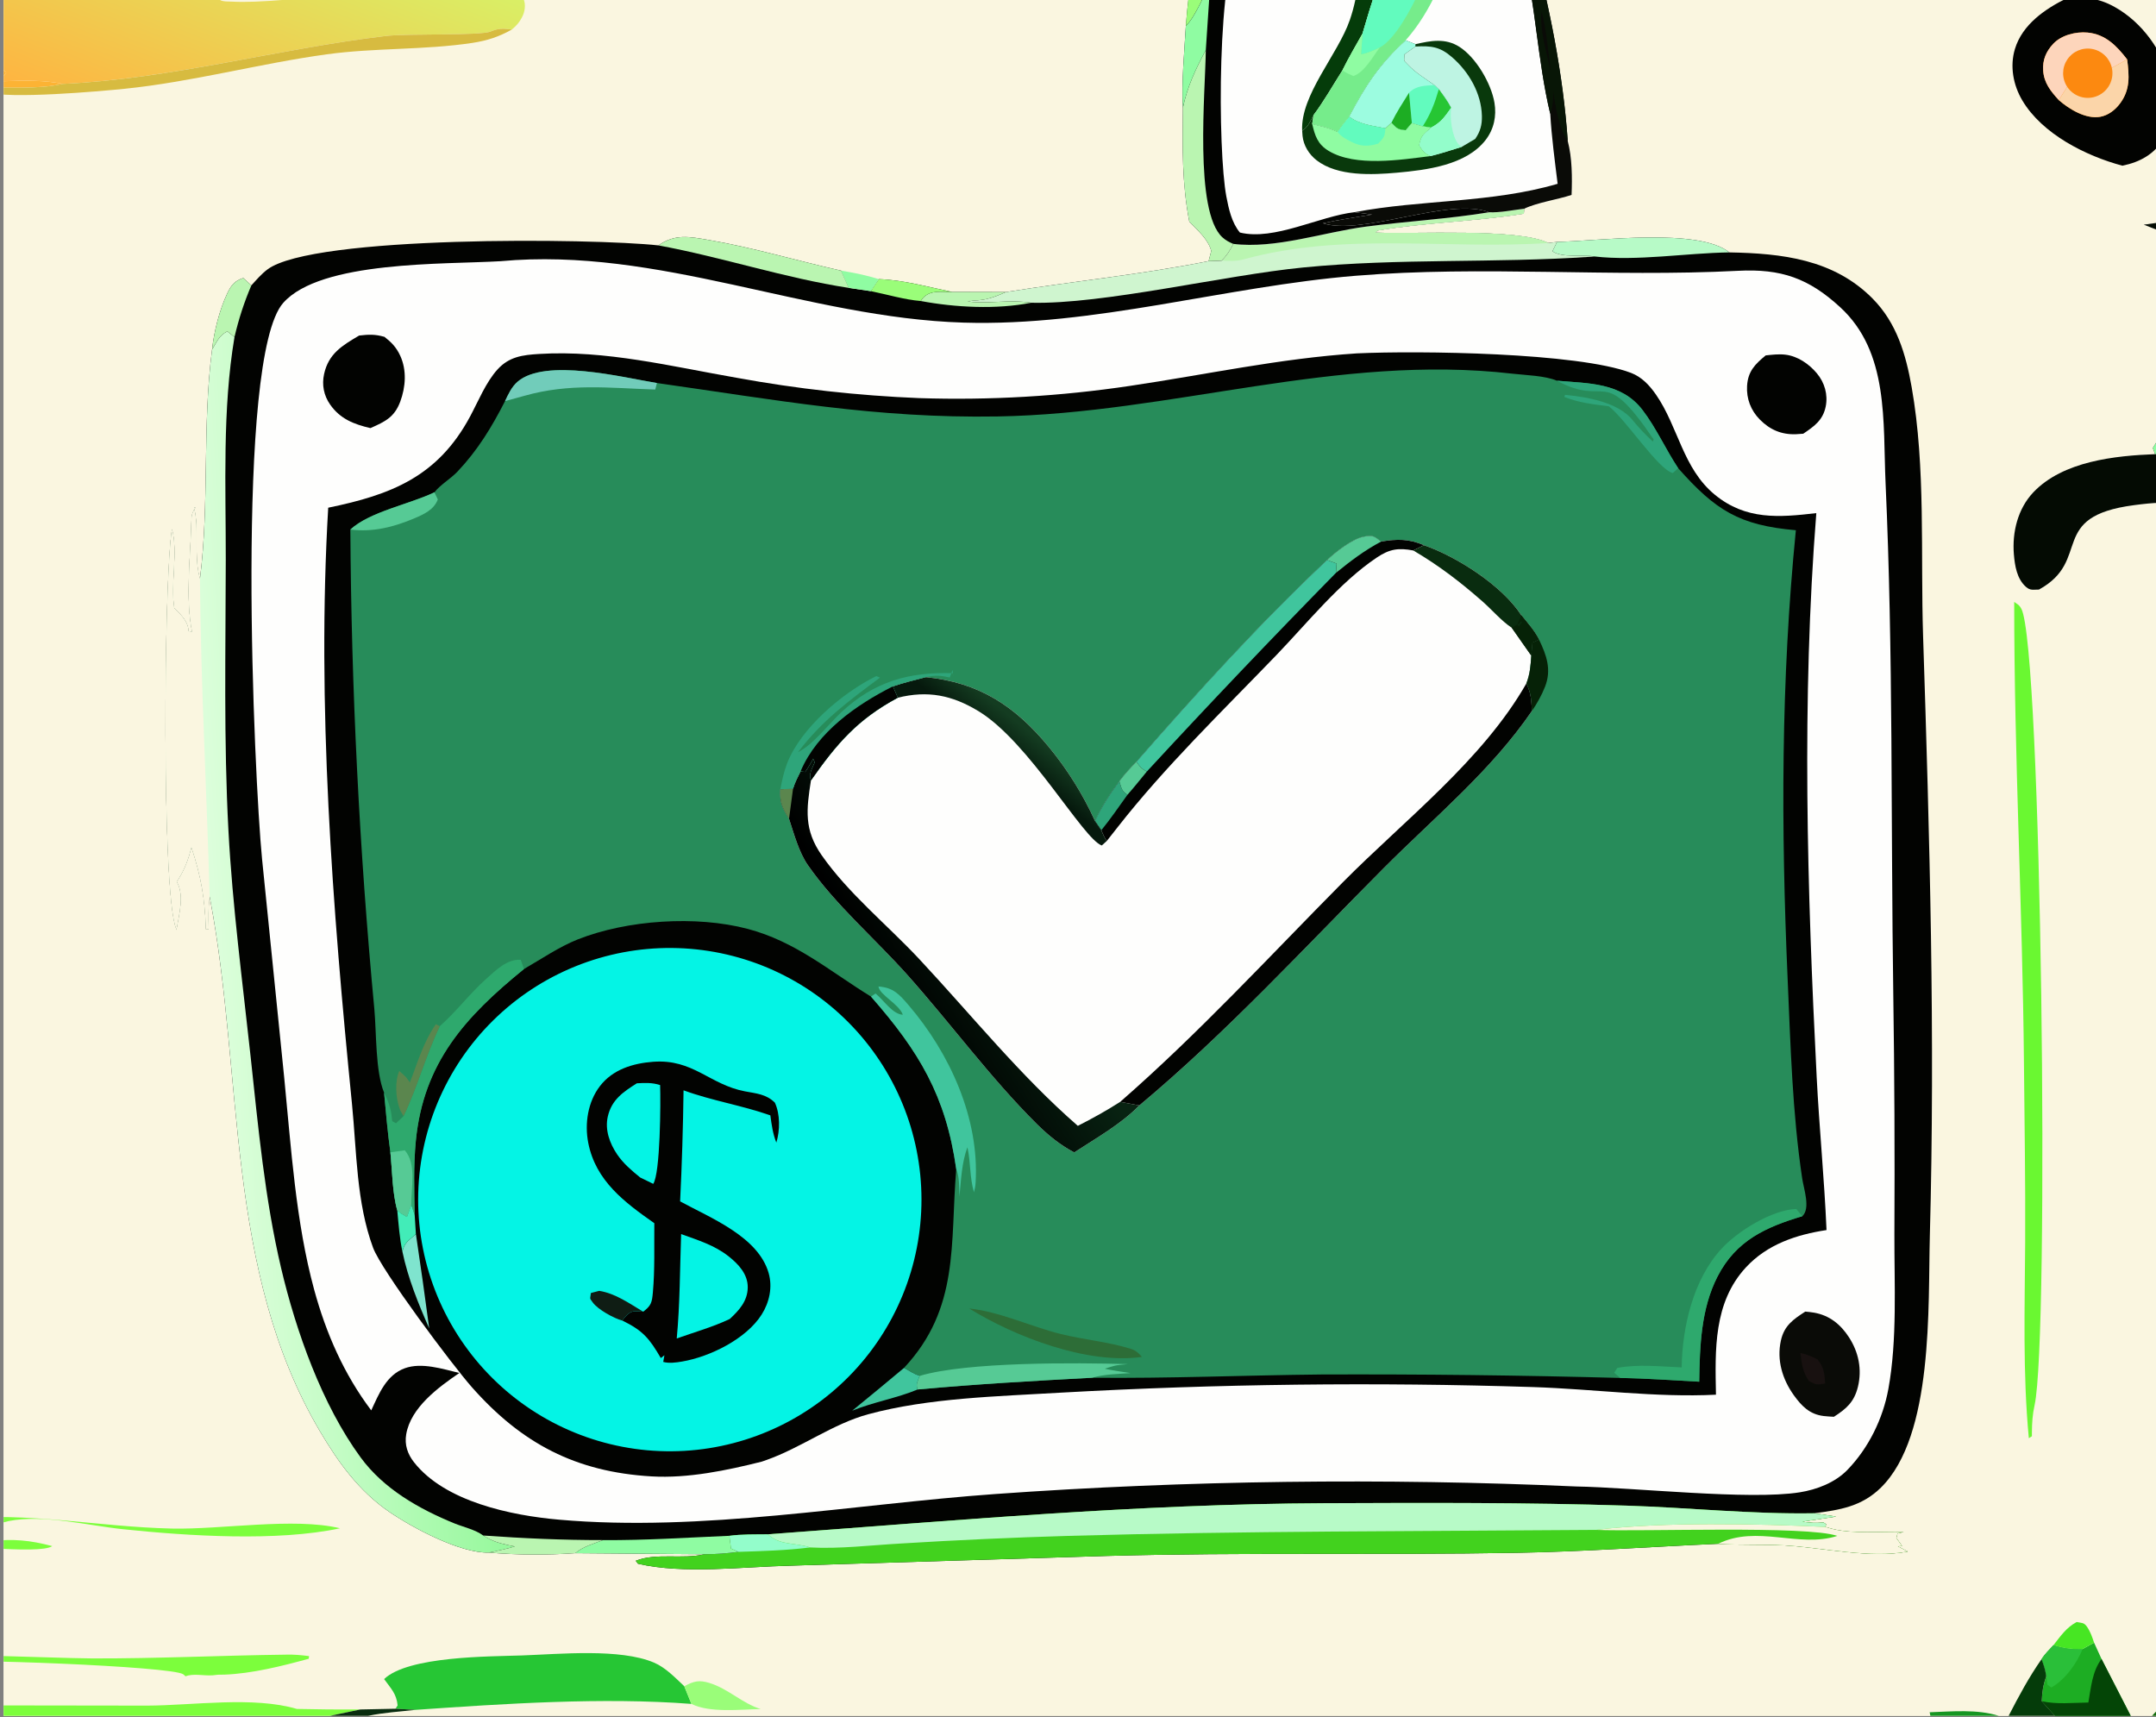 <svg width="398" height="317" viewBox="0 0 398 317" fill="none" xmlns="http://www.w3.org/2000/svg">
<rect x="0" y="0" width="398" height="317" fill="#808080" stroke="none"/>
<g clip-path="url(#clip0_492_1899)">
<path d="M-519.875 -934.792H731.667V-534.324V-495.128V-488.069V-480.605V-471.748V-346.919V-299.474V-298.341V-250.761C729.039 -248.778 726.717 -246.61 724.358 -244.32L723.845 -244.367L721.571 -242.216C718.992 -239.541 716.242 -235.262 713.407 -233.144L712.234 -230.715C709.63 -226.111 708.738 -221.227 707.87 -216.089C707.895 -213.249 707.797 -210.352 708.115 -207.53L709.96 -202.746C711.345 -201.588 712.739 -200.442 714.14 -199.308C714.189 -197.773 714.177 -196.221 714.495 -194.713C714.556 -188.769 714.812 -182.664 715.57 -176.76C716.145 -167.713 715.411 -140.766 710.999 -133.178C710.083 -132.884 709.3 -132.658 708.335 -132.533L708.64 -102.822C708.726 -102.435 708.811 -102.049 708.897 -101.66C709.643 -98.024 708.604 -86.654 711.83 -84.703C715.008 -82.781 727.303 -83.144 731.667 -83.212V-58.693V-55.431V-50.457V-34.786V-30.727V-25.361V10.697V31.882V65.233V68.337V71.781V84.517V92.19V96.971V100.997V316.75H534.791H472.048H467.089H442.521H435.906H427.502C424.468 314.195 421.418 314.868 417.735 315.026L413.69 314.696L412.548 314.648C411.338 314.586 410.221 314.391 409.037 314.122C407.88 314.88 407.568 315.515 406.985 316.75H397.261H393.334H379.341H370.797H368.974H356.349H215.001H67.977H60.937H-52.891H-184.659H-227.991H-231.72H-244.643H-253.403H-365.252H-467.22H-519.051H-519.875V32.69V16.294V13.594V-4.141V-7.819V-10.933V-17.516V-22.516V-24.21V-47.481V-74.792V-85.617V-93.685V-98.205V-103.27V-109.564V-111.022V-114.934V-122.42V-156.007V-159.213V-163.429V-166.871V-170.039V-173.589V-174.84V-207.541V-210.393V-217.965V-220.083V-227.538V-244.213V-248.188V-250.931V-277.505V-284.617V-291.352V-295.457V-303.024V-305.264V-309.985V-313.01V-334.273V-337.984V-341.608V-348.77V-355.465V-479.237V-496.15V-500.315V-514.751V-522.529V-546.683V-934.792Z" fill="#FAF6E0"/>
<path d="M-519.875 -546.683C-513.314 -547.127 -506.787 -548.137 -500.216 -548.348C-490.655 -548.608 -481.094 -548.601 -471.533 -548.327C-461.972 -548.052 -452.426 -547.51 -442.896 -546.7C-433.365 -545.89 -423.865 -544.814 -414.395 -543.472C-404.924 -542.13 -395.499 -540.524 -386.119 -538.654C-377.805 -536.959 -367.346 -535.364 -359.716 -531.69C-350.795 -529.02 -342.022 -525.877 -333.043 -523.406C-318.553 -519.417 -303.537 -516.106 -289.407 -510.985C-273.893 -506.931 -258.603 -501.255 -243.494 -495.893C-196.558 -479.233 -164.691 -463.895 -129.064 -428.438C-118.685 -418.109 -108.865 -407.537 -100.143 -395.751C-82.481 -371.889 -68.152 -345.74 -50.962 -321.583C-22.724 -281.898 10.137 -245.56 40.896 -207.857L39.993 -207.409C41.911 -204.281 45.211 -201.354 47.89 -198.866C63.341 -184.516 82.39 -177.664 101.751 -170.257C106.276 -168.527 110.461 -166.256 115.089 -164.793L115.628 -164.027C115.513 -161.505 117.176 -159.418 118.916 -157.605C120.806 -155.637 123.542 -153.652 126 -152.477C126.974 -152.011 127.589 -151.466 128.046 -150.449C128.278 -149.931 128.321 -149.426 128.4 -148.88C129.811 -147.51 131.066 -145.866 132.635 -144.716C138.183 -139.251 143.17 -112.64 147.006 -111.777C146.12 -117.924 141.623 -125.526 142.381 -131.445C142.544 -132.591 142.72 -133.745 143.016 -134.866C145.036 -142.551 152.367 -151.05 159.106 -155.042C167.119 -159.789 172.763 -157.604 180.944 -155.361C187.896 -155.493 207.347 -141.951 214.561 -138.254C222.822 -132.499 231.882 -127.462 240.556 -122.337L249.887 -117.084L253.57 -115.032L256.77 -112.237C258.459 -109.621 259.359 -106.692 260.399 -103.775C261.234 -106.574 261.63 -109.564 261.126 -112.466C260.859 -114.004 260.849 -113.557 261.594 -114.725C263.749 -115.377 265.763 -116.122 267.814 -117.048C267.201 -117.458 266.4 -117.349 265.672 -117.401C265.878 -117.508 266.074 -117.638 266.29 -117.722C268.138 -118.43 269.047 -118.769 270.589 -120.105C270.738 -120.234 270.882 -120.367 271.03 -120.496L273.183 -121.644L279.321 -123.97C278.914 -122.511 278.648 -121.804 278.768 -120.279C285.811 -122.636 293.4 -125.636 300.721 -126.782C304.242 -130.042 308.828 -131.986 313.069 -134.129C316.783 -134.734 324.939 -136.842 328.181 -134.48C328.703 -134.1 329.228 -133.466 329.648 -132.969L331.7 -132.157C332.847 -131.302 333.846 -130.558 334.787 -129.469L335.571 -129.233C336.347 -128.194 336.035 -128.306 337.456 -127.923C339.401 -129.117 341.826 -130.586 343.19 -132.434C343.98 -133.503 344.69 -134.702 345.426 -135.815C345.638 -138.76 345.179 -141.619 344.817 -144.536L344.807 -145.092C346.236 -146.432 347.265 -148.188 348.37 -149.806L347.066 -152.136L345.168 -150.641L344.053 -151.773L344.326 -152.732C346.295 -157.089 350.301 -160.321 353.712 -163.54L353.937 -163.957L356.836 -166.813C362.397 -173.551 368.34 -179.949 373.864 -186.74C376.601 -190.149 379.261 -193.617 381.844 -197.144C383.274 -198.374 383.589 -201.245 384.031 -203.066L387.666 -205.836C392.144 -209.726 396.969 -213.123 402.141 -216.027C402.757 -216.811 403.872 -217.154 404.765 -217.581C407.7 -219.808 411.261 -221.093 413.84 -223.772C416.166 -226.582 421.115 -229.937 424.653 -230.843L426.276 -230.565C427.072 -228.734 426.677 -227.409 425.977 -225.57C424.925 -222.811 423.49 -220.552 421.815 -218.144C423.46 -219.684 425.325 -221.98 427.453 -222.694C428.544 -223.698 429.566 -224.8 430.612 -225.852L433.437 -228.997L433.106 -226.781L434.037 -226.791C435.396 -227.976 436.633 -229.12 438.384 -229.68C438.763 -229.801 439.146 -229.906 439.527 -230.018C437.76 -228.384 435.642 -226.74 434.298 -224.737C433.718 -223.02 433.165 -221.674 433.46 -219.825C434.635 -218.277 436.239 -217.75 437.961 -216.995L438.829 -215.422L438.905 -214.385L439.603 -214.367C440.999 -212.939 441.217 -212.8 441.573 -210.86C443.706 -213.588 446.54 -215.567 449.251 -217.688C455.643 -220.266 464.843 -230.135 472.781 -234.099C472.898 -235.042 472.919 -234.522 472.579 -235.644L469.958 -236.121L472.42 -237.623C473.89 -236.626 474.943 -235.824 476.096 -234.442C476.681 -235.817 476.334 -236.919 476.069 -238.329C475.885 -239.301 476.158 -239.306 476.687 -240.096L476.716 -240.693C479.971 -240.466 482.812 -238.954 485.071 -236.587L496.197 -232.348C501.708 -230.203 507.31 -228.336 513.005 -226.747C518.7 -225.156 524.459 -223.85 530.282 -222.829C565.272 -216.76 614.076 -217.144 643.814 -238.455C653.188 -245.173 666.008 -256.468 668.01 -268.486C667.74 -270.797 667.925 -271.317 669.271 -273.156C669.372 -272.995 669.476 -272.835 669.575 -272.671C671.268 -269.871 671.676 -265.856 673.647 -263.468C674.884 -263.17 675.772 -263.194 677.033 -263.336C679.647 -260.867 681.169 -254.553 682.536 -251.152C685.882 -242.835 694.738 -224.033 701.233 -218.682C703.214 -217.047 705.377 -216.485 707.87 -216.089C707.895 -213.249 707.797 -210.352 708.115 -207.53L709.96 -202.746C711.345 -201.587 712.739 -200.441 714.14 -199.308C714.189 -197.773 714.177 -196.221 714.495 -194.713C714.556 -188.769 714.812 -182.664 715.57 -176.759C716.145 -167.713 715.411 -140.766 710.999 -133.178C710.083 -132.883 709.3 -132.657 708.335 -132.533L708.64 -102.822C708.726 -102.435 708.811 -102.048 708.897 -101.66C709.643 -98.024 708.604 -86.653 711.83 -84.703C715.008 -82.78 727.303 -83.143 731.667 -83.212V-58.693V-55.431V-50.456V-34.785V-30.726V-25.361V10.697V31.883V65.233V68.337V71.781V84.517V92.19V96.971V100.997V316.75H534.791H472.048H467.089H442.521H435.906H427.502C424.468 314.196 421.418 314.868 417.735 315.027L413.69 314.697L412.548 314.648C411.338 314.587 410.221 314.391 409.037 314.122C407.88 314.88 407.568 315.516 406.985 316.75H397.261H393.334H379.341H370.797H368.974H356.348H215.001H67.977H60.937H-52.891H-184.659H-227.991H-231.72H-244.643H-253.403H-365.252H-467.22H-519.051H-519.875V32.69V16.294V13.595V-4.141V-7.819V-10.933V-17.515V-22.516V-24.209V-47.48V-74.792V-85.617V-93.685V-98.204V-103.269V-109.564V-111.022V-114.934V-122.42V-156.006V-159.212V-163.429V-166.871V-170.039V-173.589V-174.839V-207.541V-210.392V-217.965V-220.083V-227.537V-244.213V-248.188V-250.93V-277.505V-284.617V-291.351V-295.457V-303.023V-305.264V-309.985V-313.01V-334.273V-337.983V-341.607V-348.769V-355.465V-479.237V-496.149V-500.315V-514.75V-522.528V-546.683Z" fill="#FAF6E0"/>
<path d="M-519.875 -546.683C-513.314 -547.127 -506.787 -548.137 -500.216 -548.348C-490.655 -548.608 -481.094 -548.601 -471.533 -548.327C-461.972 -548.052 -452.426 -547.51 -442.896 -546.7C-433.365 -545.89 -423.865 -544.814 -414.395 -543.472C-404.924 -542.13 -395.499 -540.524 -386.119 -538.654C-377.805 -536.959 -367.346 -535.364 -359.716 -531.69C-350.795 -529.02 -342.022 -525.877 -333.043 -523.406C-318.553 -519.417 -303.537 -516.106 -289.407 -510.985C-273.893 -506.931 -258.603 -501.255 -243.494 -495.893C-196.558 -479.233 -164.691 -463.895 -129.064 -428.438C-118.685 -418.109 -108.865 -407.537 -100.143 -395.751C-82.481 -371.889 -68.151 -345.74 -50.962 -321.583C-22.724 -281.898 10.137 -245.56 40.896 -207.857L39.993 -207.409C41.911 -204.281 45.211 -201.354 47.89 -198.866C63.341 -184.516 82.39 -177.664 101.751 -170.257C106.276 -168.527 110.461 -166.256 115.089 -164.793L115.628 -164.027C115.513 -161.505 117.176 -159.418 118.916 -157.605C120.806 -155.637 123.542 -153.652 126 -152.477C126.974 -152.011 127.589 -151.466 128.046 -150.449C128.278 -149.931 128.321 -149.426 128.4 -148.88C129.811 -147.51 131.066 -145.866 132.635 -144.716C138.183 -139.251 143.17 -112.64 147.006 -111.777C148.115 -109.081 148.088 -105.867 148.156 -102.976L146.806 -106.683C139.758 -105.351 130.107 -104.615 122.963 -105.046L123.134 -105.389L122.839 -105.95L119.141 -106.232C112.713 -105.955 103.812 -105.673 99.284 -100.426C93.025 -93.174 99.198 -81.895 95.492 -73.71C91.728 -65.394 77.828 -58.522 75.641 -53.31C74.197 -52.023 72.813 -50.811 71.18 -49.766L71.678 -46.492L71.983 -44.928L73.403 -43.986C71.884 -43.751 70.575 -43.705 69.051 -43.756C67.283 -44.56 65.746 -45.426 64.134 -46.515L61.948 -47.573C58.412 -49.361 55.102 -51.829 51.802 -54.03L52.179 -51.937C50.504 -51.725 49.985 -53.813 48.166 -52.769C45.345 -54.167 42.463 -55.309 39.534 -56.449L39.152 -55.362C36.382 -56.169 34.147 -56.751 31.281 -56.058C29.306 -55.122 26.928 -53.618 24.721 -53.565C22.973 -52.61 21.062 -51.294 19.151 -50.753C14.482 -47.933 9.471 -45.51 4.918 -42.532C-7.213 -36.322 -20.275 -32.062 -33.871 -34.989C-34.519 -35.399 -34.747 -35.816 -35.551 -35.566C-37.357 -35.007 -39.255 -33.001 -40.704 -31.793C-39.102 -30.274 -37.565 -29.124 -36.997 -26.906C-36.917 -26.587 -36.828 -26.27 -36.743 -25.952L-35.603 -26.012C-35.388 -24.619 -34.948 -23.755 -35.988 -22.599C-36.345 -22.203 -37.328 -21.45 -37.769 -21.1L-35.324 -18.411C-38.049 -17.489 -40.126 -16.414 -42.324 -14.547C-43.892 -12.371 -47.184 -9.087 -48.1 -6.817C-51.794 -6.764 -55.656 -6.464 -58.865 -8.562L-62.433 -10.265L-58.75 -10.797C-59.848 -11.938 -60.587 -13.145 -61.393 -14.493C-62.961 -16.293 -65.333 -17.901 -66.359 -20.066C-66.95 -21.315 -66.31 -20.411 -67.282 -21.675C-67.449 -21.89 -67.627 -22.094 -67.799 -22.304C-68.235 -19.673 -71.196 -15.135 -72.847 -12.995C-73.067 -12.71 -73.379 -12.509 -73.644 -12.267L-74.508 -12.811C-75.33 -12.58 -75.832 -12.35 -76.686 -12.509L-77.173 -12.732C-79.798 -15.73 -86.986 -15.477 -90.811 -15.78C-89.425 -14.863 -89.017 -15.026 -88.591 -13.344C-90.117 -11.903 -92.519 -11.893 -94.515 -11.935C-95.547 -11.965 -96.579 -12.018 -97.609 -12.093C-106.437 -11.827 -115.21 -11.332 -123.918 -9.767L-124.47 -11.165C-126.15 -12.492 -127.47 -12.314 -129.57 -12.536L-126.029 -12.86C-127.694 -13.637 -129.311 -13.903 -131.1 -14.216L-129.174 -15.702C-130.463 -15.649 -131.792 -15.555 -133.08 -15.632C-134.959 -15.743 -135.536 -16.007 -136.763 -17.401L-136.067 -17.61C-135.83 -18.651 -135.956 -19.296 -136.099 -20.341C-134.051 -21.109 -131.694 -21.287 -129.528 -21.611C-130.705 -22.363 -132.308 -22.399 -133.623 -22.072C-134.962 -21.739 -134.095 -21.747 -135.285 -21.866C-134.583 -22.956 -134.794 -22.538 -134.297 -23.634C-134.187 -23.876 -134.084 -24.12 -133.977 -24.363L-134.964 -24.201L-136.61 -22.798L-139.357 -24.881C-140.878 -23.448 -142.375 -23.688 -144.448 -23.734C-151.932 -23.899 -160.568 -30.28 -165.472 -35.597C-165.434 -37.261 -165.679 -38.841 -165.916 -40.481L-167.036 -41.51L-168.167 -41.461C-169.364 -38.836 -167.853 -35.505 -170.787 -34.004L-174.001 -35.861C-173.448 -34.254 -173.197 -34.078 -171.875 -32.978L-173.755 -32.769C-178.953 -34.166 -184.337 -35.052 -189.595 -36.232L-191.559 -34.967C-186.266 -29.431 -181.452 -23.163 -174.324 -19.968L-174.58 -19.202C-177.538 -19.586 -178.863 -21.661 -181.975 -21.172L-182.41 -21.126C-185.177 -24.345 -188.165 -27.447 -191.51 -30.066C-193.512 -31.602 -195.123 -32.704 -197.789 -32.248C-201.306 -31.645 -204.977 -28.73 -207.5 -26.313C-210.389 -23.986 -212.285 -22.014 -213.005 -18.264C-212.213 -16.571 -211.484 -14.915 -210.379 -13.395L-209.07 -13.193C-204.787 -11.618 -198.699 -12.965 -195.182 -10.809C-201.592 -10.256 -211.578 -9.209 -216.623 -5.199C-217.713 -4.332 -219.153 -3.885 -220.471 -3.513C-222.196 -2.402 -223.216 -1.635 -224.28 0.137C-227.342 0.628 -230.392 1.186 -233.428 1.811C-233.411 0.54 -233.454 -0.717 -233.5 -1.986C-235.812 -5.511 -243.817 -5.869 -247.786 -7.573L-248.605 -7.93L-249.614 -8.381C-251.779 -9.016 -253.757 -9.5 -255.604 -10.831L-255.789 -10.917L-262.849 -13.054C-268.146 -14.945 -273.118 -10.57 -278.789 -10.437C-279.496 -10.419 -280.18 -10.399 -280.887 -10.411C-290.045 -10.948 -299.039 -11.239 -308.207 -10.609C-310.776 -10.437 -313.371 -10.172 -315.942 -10.099L-322.724 -9.456L-327.438 -9.461C-332.864 -8.299 -338.537 -7.282 -343.854 -5.705C-348.211 -4.961 -352.33 -3.689 -356.543 -2.377C-362.985 -0.611 -369.878 0.022 -376.503 0.769C-377.262 1.595 -378.085 2.754 -379.041 3.322L-379.617 3.984C-390.087 6.305 -404.167 5.457 -414.724 3.96L-418.43 0.151C-419.698 0.13 -421.218 0.04 -422.414 0.507C-425.062 1.542 -428.044 4.391 -430.344 6.102C-440.433 13.608 -450.403 19.983 -463.208 21.095C-482.347 23.095 -501.093 19.552 -519.875 16.294V13.595V-4.141V-7.819V-10.933V-17.515V-22.516V-24.209V-47.48V-74.792V-85.617V-93.685V-98.204V-103.269V-109.564V-111.022V-114.934V-122.42V-156.006V-159.212V-163.429V-166.871V-170.039V-173.589V-174.839V-207.541V-210.392V-217.965V-220.083V-227.537V-244.213V-248.188V-250.93V-277.505V-284.617V-291.351V-295.457V-303.023V-305.264V-309.985V-313.01V-334.273V-337.983V-341.607V-348.769V-355.465V-479.237V-496.149V-500.315V-514.75V-522.528V-546.683Z" fill="#FEFEFD"/>
<path d="M668.01 -268.486C667.74 -270.797 667.925 -271.317 669.27 -273.156C669.372 -272.995 669.476 -272.835 669.575 -272.671C671.268 -269.871 671.676 -265.856 673.647 -263.468C674.884 -263.17 675.771 -263.194 677.033 -263.336C679.647 -260.867 681.169 -254.553 682.536 -251.152C685.881 -242.834 694.738 -224.033 701.232 -218.682C703.214 -217.047 705.377 -216.485 707.87 -216.089C707.895 -213.248 707.797 -210.352 708.115 -207.53L709.96 -202.746C711.345 -201.587 712.739 -200.441 714.14 -199.308C714.189 -197.773 714.177 -196.221 714.495 -194.712C714.556 -188.769 714.812 -182.664 715.57 -176.759C716.145 -167.713 715.411 -140.765 710.999 -133.178C710.082 -132.883 709.3 -132.657 708.335 -132.533L708.64 -102.822C708.726 -102.434 708.811 -102.048 708.897 -101.66C709.642 -98.023 708.604 -86.653 711.83 -84.703C715.008 -82.78 727.303 -83.143 731.667 -83.212V-58.693V-55.431V-50.456V-34.785V-30.726V-25.361C725.678 -25 720.153 -26.479 714.348 -27.706C712.209 -29.945 711.488 -31.897 708.347 -32.957C708.457 -24.239 709.386 -14.428 707.687 -5.892C706.428 0.406 703.495 6.407 700.874 12.239C692.706 30.447 683.509 48.798 669.339 63.18C654.587 78.152 636.191 82.89 617.509 90.677C638.027 93.948 661.602 102.229 674.328 119.722C676.756 123.061 678.315 126.551 679.385 130.526L680.291 130.968C683.02 143.221 677.842 157.43 683.574 169.039C684.125 170.156 684.234 171.114 684.372 172.338C685.78 164.546 687.404 147.964 685.438 140.477C684.527 137.01 685.066 132.426 684.824 128.804C685.565 128.795 685.298 128.663 685.698 128.976C687.511 142.744 686.545 157.215 686.725 171.103C686.776 174.986 688.285 178.559 688.474 182.4C689.178 196.829 688.509 219.311 686.389 233.424C685.548 237.524 684.28 242.678 680.668 245.301C680.51 245.416 680.333 245.503 680.164 245.603L679.224 245.318L679.135 244.761C678.31 244.37 677.479 243.979 676.677 243.542C674.646 242.437 674.024 241.554 673.412 239.353L673.089 239.931C670.488 238.509 669.149 236.466 667.407 234.15L667.664 233.452C666.109 232.08 665.486 229.871 664.729 227.986C660.833 232.98 657.413 237.067 652.106 240.611C651.413 242.667 649.628 243.751 647.74 244.639C645.616 245.637 640.347 246.828 639.238 248.72L639.226 249.724L642.175 249.355C649.108 251.757 654.76 256.55 658.921 262.528L658.883 262.83C660.01 264.548 660.565 265.746 660.939 267.774C633.903 287.061 601.757 289.263 569.594 288.59C562.361 288.053 555.076 287.454 547.893 286.445C517.619 282.171 482.772 270.996 463.674 245.681C457.507 234.086 458.513 223.497 459.477 210.884C455.236 202.52 459.575 184.092 456.131 174.121C455.796 165.16 453.159 158.943 448.367 151.484C448.442 149.37 448.456 148.025 449.644 146.232C448.602 144.177 446.682 142.176 445.264 140.333C442.803 136.314 439.713 132.514 436.942 128.693C433.883 124.508 430.693 120.444 427.461 116.391C423.938 111.387 420.591 106.153 416.851 101.316C413.228 96.63 410.046 94.181 404.111 93.467C404.067 93.449 404.026 93.424 403.98 93.411C400.715 92.458 397.258 92.822 393.936 93.257C377.884 95.361 386.289 103.406 376.393 108.84C375.36 108.829 374.817 109.07 373.992 108.34C372.32 106.863 371.938 104.457 371.763 102.336C371.427 98.253 372.48 93.921 375.349 90.891C380.802 85.131 390.433 84.122 397.836 83.842L397.416 82.704L398.257 81.341C400.623 79.879 403.287 79.448 405.965 78.824C409.065 71.442 410.932 56.539 408.632 48.838C408.253 47.57 407.924 46.29 407.572 45.014C403.46 44.354 399.588 43.018 395.736 41.476C401.593 40.629 407.478 40.081 413.39 39.832C412.085 39.38 411.486 38.997 410.537 37.992L411.124 37.199L413.446 36.851L411.727 36.038C411.899 32.671 414.081 29.559 414.83 26.263C414.912 25.906 414.984 25.547 415.061 25.187C415.322 23.284 415.641 21.4 415.981 19.509C420.52 3.084 410.707 -16.277 412.448 -33.976C412.501 -34.046 412.571 -34.106 412.609 -34.185C413.254 -35.537 413.85 -36.628 413.311 -38.13C412.72 -39.774 412.448 -40.918 412.2 -42.675C412.079 -44.404 411.718 -46.064 411.371 -47.758L411.458 -48.226C411.939 -51.438 411.164 -54.931 410.762 -58.14C410.414 -76.266 414.297 -94.947 413.19 -113.063C412.977 -116.54 411.747 -117.459 409.253 -119.692L403.37 -125.21C399.745 -127.627 397.584 -131.593 395.316 -135.196C394.135 -139.107 393.236 -142.85 392.841 -146.924C390.372 -172.374 403.633 -184.645 418.594 -202.86C419.684 -204.112 420.784 -205.274 421.981 -206.425C425.017 -210.187 430.32 -214.923 430.886 -219.808C430.376 -221.177 430.329 -221.321 429.154 -222.171L427.453 -222.694C428.544 -223.698 429.566 -224.8 430.612 -225.852L433.437 -228.997L433.105 -226.781L434.037 -226.79C435.396 -227.976 436.633 -229.12 438.384 -229.68C438.763 -229.801 439.146 -229.906 439.527 -230.018C437.76 -228.384 435.642 -226.74 434.298 -224.737C433.718 -223.02 433.165 -221.674 433.46 -219.825C434.634 -218.277 436.239 -217.75 437.961 -216.995L438.829 -215.422L438.905 -214.385L439.603 -214.367C440.999 -212.939 441.217 -212.8 441.573 -210.86C443.706 -213.588 446.54 -215.567 449.251 -217.687C455.643 -220.266 464.843 -230.135 472.781 -234.099C472.898 -235.042 472.919 -234.522 472.579 -235.644L469.958 -236.121L472.42 -237.623C473.889 -236.626 474.943 -235.824 476.095 -234.442C476.681 -235.817 476.334 -236.919 476.069 -238.329C475.885 -239.301 476.158 -239.306 476.687 -240.096L476.716 -240.693C479.971 -240.466 482.811 -238.954 485.071 -236.587L496.197 -232.348C501.708 -230.203 507.31 -228.336 513.005 -226.747C518.7 -225.156 524.459 -223.85 530.282 -222.829C565.271 -216.76 614.075 -217.144 643.814 -238.455C653.187 -245.173 666.008 -256.468 668.01 -268.486Z" fill="#FEFEFD"/>
<path d="M698.017 -159.386L691.924 -164.152C696.99 -163.264 701.685 -162.784 706.831 -162.766C707.565 -152.72 707.968 -142.6 708.335 -132.533L708.64 -102.822C708.726 -102.434 708.811 -102.048 708.897 -101.66C709.642 -98.023 708.604 -86.653 711.83 -84.703C715.008 -82.78 727.303 -83.143 731.667 -83.212V-58.693V-55.431V-50.456V-34.785V-30.726V-25.361C725.678 -25 720.153 -26.479 714.348 -27.706C712.209 -29.945 711.488 -31.897 708.347 -32.957C708.457 -24.239 709.386 -14.428 707.687 -5.892C706.428 0.406 703.495 6.407 700.874 12.239C692.706 30.447 683.509 48.798 669.339 63.18C654.587 78.152 636.191 82.89 617.509 90.677C638.027 93.948 661.602 102.229 674.328 119.722C676.756 123.061 678.315 126.551 679.385 130.526L680.291 130.968C683.02 143.221 677.842 157.43 683.574 169.039C684.125 170.156 684.234 171.114 684.372 172.338C685.78 164.546 687.404 147.964 685.438 140.477C684.527 137.01 685.066 132.426 684.824 128.804C685.565 128.795 685.298 128.663 685.698 128.976C687.511 142.744 686.545 157.215 686.725 171.103C686.776 174.986 688.285 178.559 688.474 182.4C689.178 196.829 688.509 219.311 686.389 233.424C685.548 237.524 684.28 242.678 680.668 245.301C680.51 245.416 680.333 245.503 680.164 245.603L679.224 245.318L679.135 244.761C678.31 244.37 677.479 243.979 676.677 243.542C674.646 242.437 674.024 241.554 673.412 239.353L673.089 239.931C670.488 238.509 669.149 236.466 667.407 234.15L667.664 233.452C666.109 232.08 665.486 229.871 664.729 227.986C660.833 232.98 657.413 237.067 652.106 240.611C651.413 242.667 649.628 243.751 647.74 244.639C645.616 245.637 640.347 246.828 639.238 248.72L639.226 249.724L642.175 249.355C649.108 251.757 654.76 256.55 658.921 262.528L658.883 262.83C660.01 264.548 660.565 265.746 660.939 267.774C633.903 287.061 601.757 289.263 569.594 288.59C562.361 288.053 555.076 287.454 547.893 286.445C517.619 282.171 482.772 270.995 463.674 245.681C457.507 234.086 458.513 223.497 459.477 210.884C455.236 202.52 459.575 184.092 456.131 174.121C455.796 165.16 453.159 158.943 448.367 151.484C448.442 149.37 448.456 148.025 449.644 146.232C448.602 144.177 446.682 142.176 445.264 140.333C442.803 136.314 439.713 132.514 436.942 128.693C433.883 124.508 430.693 120.444 427.461 116.391C423.938 111.387 420.591 106.153 416.851 101.316C413.228 96.63 410.046 94.181 404.111 93.467C404.067 93.449 404.026 93.424 403.98 93.411C400.715 92.458 397.258 92.822 393.936 93.257C377.884 95.36 386.289 103.406 376.393 108.84C375.36 108.829 374.817 109.07 373.992 108.34C372.32 106.863 371.938 104.457 371.763 102.336C371.427 98.253 372.48 93.921 375.349 90.891C380.802 85.13 390.433 84.122 397.836 83.842L397.416 82.704L398.257 81.341C400.623 79.879 403.287 79.448 405.965 78.824C409.065 71.442 410.932 56.539 408.632 48.838C408.253 47.57 407.924 46.29 407.572 45.014C403.46 44.354 399.588 43.018 395.736 41.476C401.593 40.629 407.478 40.081 413.39 39.832C415.753 40.002 418.18 40.068 420.509 40.508L426.735 40.673C466.711 40.328 506.818 40.833 546.801 41.198C556.285 41.284 565.823 41.895 575.289 41.867C576.414 40.947 576.357 41.344 576.541 39.733C579.464 36.369 578.381 28.024 578.218 23.655L578.292 21.226C579.927 15.064 579.158 11.997 582.564 5.691C582.447 -12.008 582.943 -29.689 584.051 -47.352C583.315 -50.163 581.93 -51.688 580.478 -54.091C580.367 -54.275 580.264 -54.463 580.157 -54.649C583.495 -53.265 586.785 -50.592 588.075 -47.102C590.747 -39.872 590.671 38.685 588.882 47.46C585.945 49.254 557.861 47.532 552.534 47.457C531.88 47.334 511.229 47.505 490.58 47.969C474.923 48.248 459.487 48.721 443.849 47.638C440.296 51.14 435.981 56.609 431.572 58.722C431.122 69.487 429.067 84.151 433.564 94.077C427.361 93.417 421.218 92.142 415.085 91.019C422.531 98.41 427.642 107.441 433.681 115.942C442.159 127.876 450.911 139.606 459.938 151.131C459.621 146.258 459.245 141.358 459.227 136.474C459.192 127.546 460.345 119.912 466.95 113.318C498.318 82.003 543.657 85.109 584.598 84.68C600.069 84.517 628.433 71.067 641.866 62.831C651.441 56.962 661.826 49.204 669.582 41.135C680.703 29.564 690.196 13.03 694.196 -2.543C699.981 -25.058 696.802 -49.964 697.16 -73.071C697.517 -96.223 699.043 -119.31 698.497 -142.474C700.715 -142.974 701.723 -142.967 703.397 -144.557C703.751 -145.577 704.179 -146.588 704.033 -147.697C703.812 -149.365 702.603 -150.984 701.422 -152.095L699.994 -151.433C699.491 -152.511 699.505 -152.2 699.424 -153.17C699.241 -155.349 699.465 -157.645 698.017 -159.386Z" fill="url(#paint0_linear_492_1899)"/>
<path d="M407.572 45.015C410.17 45.717 414.53 46.428 416.072 48.821C416.182 48.992 416.316 49.17 416.331 49.372C416.622 53.266 415.19 58.642 414.813 62.644C414.112 70.098 413.961 77.678 413.692 85.162C408.445 84.681 403.1 83.949 397.835 83.843L397.415 82.705L398.256 81.341C400.622 79.879 403.287 79.449 405.964 78.825C409.064 71.442 410.931 56.54 408.631 48.839C408.252 47.57 407.924 46.291 407.572 45.015Z" fill="#8FFCA2"/>
<path d="M-15.535 -22.968C-9.048 -23.943 -2.426 -25.114 4.133 -25.371C6.706 -24.483 8.275 -24.601 10.912 -25.19L11.466 -24.955L10.748 -22.834C11.924 -22.568 12.979 -22.507 14.183 -22.487C16.168 -20.558 19.07 -17.095 21.974 -16.742C24.353 -16.453 28.169 -17.479 30.622 -17.776C38.932 -18.782 52.144 -20.777 60.09 -20.581C61.169 -19.02 61.116 -17.599 61.204 -15.777C63.655 -16.555 65.84 -17.372 68.451 -17.243L61.204 -13.483C54.526 -10.906 47.856 -8.357 41.318 -5.439L39.767 -4.596C19.831 2.364 -5.257 -3.601 -26.24 -2.564C-27.742 -3.445 -29.046 -4.668 -30.38 -5.782L-30.999 -8.621L-30.768 -9.338C-31.258 -10.095 -31.789 -11.082 -32.427 -11.711C-33.738 -13.006 -34.699 -12.842 -36.4 -12.986C-38.793 -13.125 -40.22 -13.372 -42.324 -14.547C-40.127 -16.414 -38.049 -17.489 -35.325 -18.411C-28.957 -20.651 -22.145 -21.676 -15.535 -22.968Z" fill="#FC8910"/>
<path d="M-30.768 -9.337C-16.441 -14.289 1.879 -12.422 16.934 -12.043L18.345 -9.886C23.231 -9.555 37.448 -10.189 40.648 -6.302C40.88 -6.02 41.094 -5.725 41.317 -5.438L39.766 -4.595C19.831 2.364 -5.257 -3.6 -26.24 -2.564C-27.742 -3.445 -29.046 -4.667 -30.38 -5.782L-31 -8.621L-30.768 -9.337Z" fill="#10650B"/>
<path d="M-67.8 -22.304C-67.628 -22.094 -67.449 -21.89 -67.283 -21.675C-66.31 -20.411 -66.951 -21.315 -66.359 -20.066C-65.334 -17.901 -62.961 -16.293 -61.393 -14.493C-60.588 -13.145 -59.848 -11.939 -58.751 -10.797L-62.433 -10.265L-58.866 -8.562C-55.656 -6.464 -51.794 -6.764 -48.1 -6.818C-47.024 -6.225 -46.113 -5.749 -45.273 -4.839C-44.159 -4.662 -43.584 -4.803 -42.526 -5.179C-40.358 -4.878 -38.951 -4.524 -37.224 -3.096C-40.875 -2.096 -44.824 -3.667 -48.084 -2.24C-45.297 -1.736 -43.011 -1.649 -40.992 0.573C-37.455 0.941 -29.797 1.105 -27.226 3.637C-26.939 3.921 -26.637 4.191 -26.343 4.467L-26.425 3.373C-23.205 2.185 -19.173 1.85 -16.039 3.403C-9.73 6.527 -7.777 12.277 0.146 12.386L1.145 13.441C0.409 14.506 0.063 14.478 -1.177 14.712C-4.237 15.286 -7.604 15.071 -10.72 15.242C-3.914 15.617 5.26 14.127 11.565 15.486C6.865 16.574 0.88 16.01 -3.997 16.247C-20.093 15.95 -63.714 18.349 -77.124 11.833C-83.003 5.1 -82.772 -2.31 -84.3 -10.685C-81.959 -10.521 -77.207 -10.984 -75.324 -9.861L-73.645 -12.267C-73.379 -12.509 -73.068 -12.71 -72.848 -12.995C-71.197 -15.135 -68.235 -19.673 -67.8 -22.304Z" fill="#FCB334"/>
<path d="M39.767 -4.596C39.825 -3.266 39.892 -2.04 39.707 -0.717C40.786 0.469 41.508 0.218 43.081 0.31C51.327 0.798 80.707 -2.87 88.121 -6.326C91.145 -4.894 95.218 -3.491 96.639 -0.211C97.105 0.86 96.893 2.191 96.355 3.207C95.835 4.19 95.332 4.74 94.485 5.452C92.828 5.26 92.089 5.188 90.554 5.823C88.649 6.608 75.25 6.167 71.237 6.64C51.405 8.983 31.446 14.601 11.566 15.487C5.261 14.127 -3.913 15.617 -10.72 15.242C-7.603 15.071 -4.236 15.286 -1.177 14.712C0.064 14.478 0.41 14.506 1.145 13.441L0.147 12.386C-7.777 12.277 -9.73 6.527 -16.039 3.403C-19.173 1.85 -23.205 2.185 -26.424 3.373L-26.342 4.467C-26.637 4.191 -26.939 3.921 -27.226 3.637C-29.796 1.105 -37.455 0.941 -40.992 0.573C-43.011 -1.649 -45.296 -1.736 -48.084 -2.24C-44.823 -3.667 -40.874 -2.096 -37.224 -3.096C-33.992 -1.767 -29.625 -1.74 -26.239 -2.564C-5.257 -3.601 19.832 2.364 39.767 -4.596Z" fill="url(#paint1_linear_492_1899)"/>
<path d="M-208.955 315.43L-209.697 315.284C-213.972 314.489 -218.475 314.929 -222.734 314C-218.379 312.473 -180.061 315.039 -171.161 314.893C-168.414 314.844 -164.3 315.1 -161.767 314.22L-162.674 314.074C-152.229 313.157 -141.637 313.768 -131.155 313.683C-116.367 313.536 -100.808 312.082 -86.228 314.538C-84.408 314.856 -82.83 315.699 -81.362 314.233L-81.331 314.343C-80.008 313.634 -79.771 313.597 -78.265 313.646C-78.419 314.33 -78.533 314.819 -78.856 315.443C-72.906 316.249 -59.848 314.77 -52.664 314.758L27.201 314.868C35.622 314.832 46.775 313.108 54.801 315.479C58.706 315.569 62.611 315.601 66.516 315.577L60.937 316.75H-52.891H-184.659H-227.991L-228.058 315.846L-227.218 315.064L-224.719 315.883C-219.488 315.125 -214.198 315.785 -208.955 315.43Z" fill="#7CFE3C"/>
<path d="M405.842 -29.757C407.723 -31.157 409.524 -32.655 411.336 -34.142L412.448 -33.976C410.708 -16.277 420.521 3.084 415.982 19.509C415.642 21.4 415.323 23.285 415.061 25.188C413.988 25.609 413.52 25.617 412.397 25.609C409.208 22.055 411.231 6.916 408.702 0.715C407.26 -5.419 404.648 -13.288 401.186 -18.514C400.741 -19.187 401.026 -18.905 399.967 -19.119C399.333 -17.079 400.165 -14.786 400.642 -12.752L400.077 -12.496C399.071 -15.23 398.955 -18.471 397.602 -20.988C394.69 -19.66 388.026 -17.756 384.855 -17.995C380.961 -18.29 359.917 -24.642 357.894 -27.596C357.328 -28.422 357.559 -28.255 357.818 -29.394C360.398 -28.038 363.096 -26.985 365.913 -26.236C377.999 -23.135 394.9 -23.349 405.842 -29.757Z" fill="#8FFCA2"/>
<path d="M73.011 315.443L73.4 314.831C73.194 312.656 72.163 311.715 70.906 309.967C75.372 305.702 90.414 305.812 96.35 305.604C103.309 305.359 114.449 304.259 120.723 306.924C122.857 307.828 124.638 309.71 126.319 311.287L127.639 314.55C111.283 313.291 93.07 314.514 76.677 315.65L73.011 315.443Z" fill="#26C634"/>
<path d="M73.011 315.442L76.677 315.65C73.802 315.98 70.806 316.151 67.977 316.75H60.937L66.516 315.577L73.011 315.442Z" fill="#092C0F"/>
<path d="M11.565 15.486C31.446 14.6 51.404 8.983 71.236 6.64C75.25 6.167 88.649 6.608 90.553 5.822C92.088 5.188 92.828 5.26 94.485 5.452C92.13 6.786 89.904 7.51 87.229 7.916C78.344 9.265 69.269 8.8 60.335 10.026C47.872 11.736 35.533 15.109 23.065 16.384C18.33 16.867 1.722 18.335 -2.538 17.012C-3.341 16.762 -3.403 16.663 -3.997 16.247C0.88 16.009 6.865 16.574 11.565 15.486Z" fill="#D7BB40"/>
<path d="M384.428 304.43L386.569 303.245L387.943 306.251L393.334 316.75H379.341L376.915 314.049C376.985 312.326 377.155 311.128 377.74 309.466C377.589 308.256 377.303 307.425 376.878 306.288C377.436 305.347 378.348 304.503 379.085 303.685C380.988 304.296 382.434 304.455 384.428 304.43Z" fill="#1DAD23"/>
<path d="M387.942 306.251L393.333 316.75H379.34L376.914 314.049C379.593 314.672 382.759 314.33 385.511 314.294C386.009 311.507 386.215 308.574 387.942 306.251Z" fill="#044506"/>
<path d="M379.085 303.685C380.988 304.296 382.434 304.455 384.428 304.43C383.472 306.997 381.103 310.211 378.666 311.519L377.957 311.006L377.74 309.466C377.589 308.256 377.303 307.425 376.878 306.288C377.436 305.347 378.348 304.503 379.085 303.685Z" fill="#2ABF39"/>
<path d="M397.261 316.75C401.188 312.753 403.598 309.075 406.113 304.063C408.471 307.583 409.966 310.712 412.926 313.89L413.69 314.697L412.548 314.648C411.338 314.587 410.221 314.391 409.037 314.122C407.88 314.88 407.568 315.516 406.985 316.75H397.261Z" fill="#126B0D"/>
<path d="M126.319 311.287C128.081 310.346 129.03 310.089 130.975 310.688C134.415 311.739 137.012 314.453 140.435 315.504C136.661 315.565 131.01 316.249 127.639 314.551L126.319 311.287Z" fill="#9AFD79"/>
<path d="M376.877 306.288C377.303 307.425 377.589 308.256 377.739 309.466C377.155 311.128 376.985 312.326 376.914 314.049L379.34 316.75H370.797C372.671 313.12 374.531 309.637 376.877 306.288Z" fill="#053C0A"/>
<path d="M379.085 303.685C380.382 302.035 381.46 300.434 383.358 299.432C384.305 299.639 384.697 299.481 385.274 300.324C385.913 301.265 386.208 302.182 386.569 303.245L384.427 304.43C382.434 304.455 380.988 304.296 379.085 303.685Z" fill="#47E623"/>
<path d="M356.218 316.091C360.343 315.956 364.988 315.492 368.973 316.751H356.348L356.218 316.091Z" fill="#169622"/>
<path d="M274.881 39.186C276.967 39.27 279.295 38.769 281.38 38.527L281.297 39.45C272.414 40.879 262.511 41.115 254.183 42.574L254.315 42.553L253.867 42.932C261.114 43.271 280.265 42.068 285.825 44.857L287.436 44.657C295.169 44.493 313.53 42.002 319.246 46.594C328.918 46.777 338.472 47.832 345.683 55.116C350.136 59.615 351.824 65.402 352.895 71.466C355.52 86.335 354.512 102.36 355.005 117.431C356.213 154.384 357.253 191.218 356.25 228.196C355.902 241.036 356.986 265.004 347.232 274.607C343.66 278.123 339.628 278.748 334.896 279.356L338.941 279.967L332.693 280.897C334.082 281.166 335.229 281.168 336.638 281.073L337.105 281.391L336.955 281.876C337.289 281.974 337.62 282.079 337.955 282.171C341.918 283.254 347.245 282.689 351.405 282.815L350.288 283.073L350.061 283.92L351.115 285.379L350.345 285.459L352.178 286.432C345.07 287.734 336.747 285.718 329.523 285.291C325.419 285.049 321.269 285.279 317.177 284.993C304.778 285.536 292.432 286.44 280.016 286.655C254.757 287.093 229.48 286.54 204.23 287.238L145.924 289.03C137.245 289.226 126.225 290.643 117.779 288.676L117.356 288.126C121.145 286.614 125.971 287.906 130.056 286.919L106.206 286.724C100.875 287.095 95.547 287.06 90.223 286.617C84.891 286.733 76.16 282.041 71.844 279.087C66.264 275.267 62.477 269.999 59.083 264.259C41.503 234.529 45.011 198.946 38.812 166.123L38.698 165.542C38.429 167.589 38.427 169.463 38.525 171.523L38.022 171.548C37.835 165.884 37.126 161.763 35.34 156.382C34.764 158.584 34.151 160.344 32.929 162.277C32.822 162.446 32.711 162.612 32.602 162.78C34.088 165.204 32.998 168.965 32.556 171.665C32.542 171.573 32.548 171.478 32.514 171.392C29.82 164.77 30.243 106.959 31.745 97.69C32.899 102.046 31.434 107.609 32.154 112.249C33.185 113.322 34.31 114.288 34.695 115.776C34.758 116.018 34.76 116.272 34.792 116.52L35.464 116.641C34.189 110.228 35.193 102.701 35.34 96.132C35.359 95.261 35.419 94.953 35.773 94.225C35.864 94.04 35.967 93.86 36.063 93.678L35.814 93.753C36.825 97.793 35.754 102.193 36.777 106.357C36.818 106.525 36.867 106.69 36.911 106.857C38.686 92.908 37.315 78.59 39.149 64.529C39.51 61.187 40.508 57.242 41.932 54.207C42.648 52.682 43.305 51.842 44.909 51.324L46.402 52.683C47.338 51.661 48.269 50.562 49.386 49.729C57.815 43.446 109.407 43.965 121.548 45.302C124.605 43.141 127.27 43.686 130.82 44.297C139.026 45.708 147.143 48.14 155.275 49.962L156.694 53.147L160.747 53.743L162.232 51.532C166.716 51.67 171.342 52.982 175.74 53.891L185.672 53.917C198.185 51.915 210.652 50.688 223.114 48.202L225.52 48.105C226.514 47.128 227.039 46.263 227.666 45.022C235.449 45.989 244.348 42.862 252.117 41.838C259.693 40.839 267.336 40.427 274.881 39.186Z" fill="#020301"/>
<path d="M141.759 283.24C176.138 280.714 209.992 277.643 244.53 277.499C263.099 277.422 281.749 277.357 300.308 277.95C311.803 278.317 323.409 279.553 334.895 279.357L338.941 279.968L332.693 280.898C334.081 281.167 335.229 281.168 336.638 281.074L337.105 281.392L336.955 281.877C337.288 281.975 337.619 282.08 337.954 282.172C341.918 283.255 347.244 282.69 351.405 282.816L350.288 283.074L350.06 283.921L351.115 285.38L350.345 285.459L352.177 286.432C345.07 287.735 336.747 285.719 329.522 285.292C325.418 285.05 321.269 285.28 317.177 284.994C304.777 285.537 292.432 286.441 280.016 286.656C254.756 287.094 229.48 286.541 204.23 287.239L145.923 289.031C137.244 289.226 126.225 290.644 117.778 288.676L117.355 288.126C121.144 286.614 125.971 287.906 130.056 286.92C132.192 286.922 134.218 286.766 136.334 286.479L134.948 285.859L134.651 283.517C136.996 283.203 139.396 283.268 141.759 283.24Z" fill="#42D21E"/>
<path d="M141.759 283.24C176.138 280.714 209.992 277.643 244.53 277.499C263.099 277.422 281.749 277.357 300.308 277.95C311.803 278.317 323.409 279.553 334.895 279.357L338.941 279.968L332.693 280.898C334.081 281.167 335.229 281.168 336.638 281.074L337.105 281.392L336.955 281.877C324.235 281.284 307.142 280.913 294.606 282.427C262.172 282.692 229.665 282.607 197.245 283.531C186.931 283.833 176.625 284.302 166.327 284.938C160.846 285.243 154.999 285.968 149.537 285.667C146.801 284.729 143.951 285.349 141.759 283.24Z" fill="#B7FAC7"/>
<path d="M294.605 282.426C307.141 280.912 324.234 281.284 336.953 281.876C337.287 281.974 337.618 282.079 337.953 282.171C341.917 283.254 347.243 282.689 351.403 282.815L350.286 283.073L350.059 283.92L351.114 285.379L350.344 285.459L352.176 286.432C345.069 287.734 336.746 285.718 329.521 285.291C325.417 285.049 321.267 285.279 317.175 284.993C324.346 281.439 332.071 285.813 339.163 283.537C333.648 281.597 303.19 282.783 294.605 282.426Z" fill="#FAF6E0"/>
<path d="M134.65 283.518C136.996 283.204 139.395 283.268 141.759 283.24C143.95 285.35 146.8 284.729 149.537 285.668C145.143 286.221 140.757 286.341 136.333 286.479L134.947 285.859L134.65 283.518Z" fill="#93FDCB"/>
<path d="M39.149 64.529C40.044 63.091 40.419 61.958 41.961 61.172L43.288 62.221C41.03 75.616 41.696 89.78 41.678 103.338C41.656 119.981 41.285 136.768 42.174 153.392C42.915 167.271 44.765 181.192 46.259 195.007C47.667 208.026 48.884 221.32 51.892 234.088C54.641 245.757 59.449 259.354 66.602 269.087C70.852 274.868 77.34 278.548 83.878 281.223C85.525 281.895 87.81 282.4 89.201 283.465C89.476 283.626 89.749 283.792 90.027 283.948C91.538 284.793 93.355 285.167 95.048 285.481C93.454 285.956 91.85 286.284 90.223 286.618C84.891 286.734 76.16 282.042 71.844 279.088C66.264 275.267 62.477 270 59.083 264.26C41.503 234.53 45.011 198.947 38.812 166.124L38.698 165.542C38.429 167.59 38.427 169.463 38.525 171.524L38.022 171.548C37.835 165.885 37.126 161.763 35.34 156.383C34.764 158.584 34.151 160.344 32.929 162.278C32.822 162.447 32.711 162.613 32.602 162.78C34.088 165.205 32.998 168.966 32.556 171.666C32.542 171.574 32.548 171.479 32.514 171.393C29.82 164.771 30.243 106.96 31.745 97.69C32.899 102.046 31.434 107.61 32.154 112.249C33.185 113.322 34.31 114.289 34.695 115.776C34.758 116.018 34.76 116.273 34.792 116.521L35.464 116.642C34.189 110.229 35.193 102.701 35.34 96.133C35.359 95.262 35.419 94.954 35.773 94.225C35.864 94.041 35.967 93.861 36.063 93.679L35.814 93.754C36.825 97.794 35.754 102.194 36.777 106.358C36.818 106.526 36.867 106.691 36.911 106.858C38.686 92.909 37.315 78.591 39.149 64.529Z" fill="url(#paint2_linear_492_1899)"/>
<path d="M38.698 165.542C38.429 167.589 38.427 169.463 38.525 171.524L38.022 171.548C37.835 165.884 37.126 161.763 35.34 156.383C34.764 158.584 34.151 160.344 32.929 162.278C32.822 162.446 32.711 162.613 32.602 162.78C34.088 165.205 32.998 168.966 32.556 171.665C32.542 171.574 32.548 171.478 32.514 171.393C29.82 164.771 30.243 106.959 31.745 97.69C32.899 102.046 31.434 107.609 32.154 112.249C33.185 113.322 34.31 114.289 34.695 115.776C34.758 116.018 34.76 116.272 34.792 116.521L35.464 116.642C34.189 110.229 35.193 102.701 35.34 96.133C35.359 95.261 35.419 94.954 35.773 94.225C35.864 94.04 35.967 93.861 36.063 93.679L35.814 93.753C36.825 97.794 35.754 102.194 36.777 106.358C36.818 106.525 36.867 106.69 36.911 106.858C37.064 126.489 38.164 145.953 38.698 165.542Z" fill="#FAF6E0"/>
<path d="M274.881 39.186C276.966 39.27 279.294 38.769 281.379 38.527L281.296 39.45C272.413 40.879 262.511 41.115 254.183 42.574L254.315 42.553L253.866 42.932C261.114 43.271 280.265 42.068 285.825 44.857L287.435 44.657L286.58 46.383C288.389 47.654 292.054 46.957 294.356 47.347L293.595 47.403C275.952 48.608 258.283 47.64 240.589 49.376C225.906 50.817 203.778 56.208 190.346 55.89C186.211 55.211 182.174 56.227 178.198 55.593C177.859 55.539 177.523 55.472 177.186 55.412C178.145 55.87 178.7 55.613 179.736 55.49L178.76 55.478C181.177 55.56 182.752 55.179 184.98 54.224C185.212 54.125 185.441 54.02 185.672 53.917C198.185 51.915 210.651 50.688 223.113 48.202L225.52 48.105C226.513 47.128 227.039 46.263 227.666 45.022C235.449 45.989 244.348 42.862 252.116 41.838C259.692 40.839 267.335 40.427 274.881 39.186Z" fill="#CFF5CF"/>
<path d="M274.881 39.186C276.966 39.27 279.294 38.769 281.379 38.527L281.296 39.45C272.413 40.879 262.511 41.115 254.183 42.574L254.315 42.553L253.866 42.932C261.114 43.271 280.265 42.068 285.825 44.857C266.985 46.116 248.16 42.772 229.593 47.872C228.241 48.244 226.903 48.189 225.52 48.105C226.513 47.128 227.039 46.263 227.666 45.022C235.449 45.989 244.348 42.862 252.116 41.838C259.692 40.839 267.335 40.427 274.881 39.186Z" fill="#BAF5B1"/>
<path d="M121.548 45.303C124.605 43.142 127.27 43.687 130.82 44.298C139.025 45.708 147.143 48.141 155.275 49.963L156.694 53.148C144.769 51.319 133.387 47.484 121.548 45.303Z" fill="#BAF5B1"/>
<path d="M287.435 44.657C295.168 44.493 313.529 42.002 319.245 46.594C311.252 46.71 302.229 48.24 294.355 47.347C292.053 46.957 288.388 47.653 286.579 46.382L287.435 44.657Z" fill="#B7FAC7"/>
<path d="M111.311 284.307C119.067 284.373 126.898 283.839 134.65 283.517L134.947 285.859L136.333 286.478C134.218 286.766 132.191 286.922 130.055 286.92L106.205 286.724C107.602 285.518 109.61 284.975 111.311 284.307Z" fill="#8FFCA2"/>
<path d="M89.2 283.464C96.585 283.986 103.905 284.317 111.311 284.306C109.61 284.975 107.602 285.517 106.205 286.723C100.874 287.095 95.547 287.06 90.222 286.617C91.849 286.284 93.454 285.955 95.047 285.481C93.355 285.166 91.537 284.792 90.026 283.947C89.748 283.791 89.475 283.625 89.2 283.464Z" fill="#BAF5B1"/>
<path d="M39.148 64.528C39.509 61.187 40.508 57.242 41.931 54.207C42.648 52.682 43.304 51.842 44.909 51.324L46.401 52.683C45.048 55.85 44.075 58.868 43.287 62.22L41.961 61.171C40.418 61.957 40.043 63.09 39.148 64.528Z" fill="#BAF5B1"/>
<path d="M169.979 55.57C170.12 55.373 170.236 55.156 170.404 54.981C171.847 53.472 173.788 53.937 175.739 53.891L185.672 53.918C185.441 54.02 185.212 54.125 184.98 54.224C182.752 55.179 181.176 55.56 178.76 55.478L179.735 55.491C178.7 55.613 178.145 55.871 177.186 55.413C177.523 55.472 177.859 55.539 178.198 55.593C182.174 56.228 186.211 55.211 190.345 55.89C183.983 57.158 176.33 56.763 169.979 55.57Z" fill="#BAF5B1"/>
<path d="M162.231 51.532C166.715 51.67 171.341 52.983 175.739 53.891C173.788 53.937 171.847 53.471 170.404 54.981C170.237 55.156 170.12 55.373 169.979 55.57C167.02 55.338 163.679 54.34 160.746 53.743L162.231 51.532Z" fill="#9AFD79"/>
<path d="M92.405 48.218C121.579 45.524 149.053 58.68 177.853 59.556C202.137 60.296 226.125 52.881 250.259 50.908C273.679 48.993 297.321 51.204 320.833 49.993C328.806 49.582 333.862 51.35 339.699 56.711C348.752 65.026 347.564 77.879 348.08 89.239C349.505 120.597 349.042 152.131 349.502 183.516C349.718 198.277 349.786 213.039 349.707 227.802C349.677 237.082 350.259 247.282 348.597 256.403C347.593 261.914 344.936 267.322 341.026 271.358C338.769 273.689 335.385 274.989 332.233 275.49C322.928 276.971 301.607 274.592 290.931 274.41C255.535 272.827 219.077 273.278 183.76 275.803C157.36 277.69 129.666 282.862 103.19 280.539C94.39 279.767 82.16 277.24 76.427 269.94C75.235 268.423 74.656 266.713 74.986 264.775C75.827 259.831 80.924 256.1 84.798 253.461C81.735 252.719 77.829 251.455 74.729 252.586C71.305 253.834 69.954 257.311 68.531 260.364C63.487 253.666 60.195 246.155 57.995 238.082C54.587 225.579 53.743 211.859 52.47 198.987L48.377 158.587C46.889 143.44 43.356 65.988 52.286 55.913C59.214 48.093 82.017 48.835 92.405 48.218Z" fill="#FEFEFD"/>
<path d="M250.488 65.235C261.86 64.706 291.267 65.079 301.087 68.836C303.079 69.597 304.509 71.135 305.701 72.856C309.809 78.785 310.645 86.458 316.541 91.311C322.286 96.041 328.423 95.525 335.293 94.724C332.558 129.288 333.605 164.207 335.36 198.813C335.838 208.244 336.774 217.638 337.178 227.075C331.606 227.924 326.248 229.703 322.313 233.949C316.278 240.463 316.613 249.211 316.769 257.468C305.639 258.027 294.177 256.421 283.027 256.06C253.898 255.127 224.785 255.473 195.688 257.098C184.145 257.787 171.492 258.049 160.297 261.072C153.743 262.842 147.954 267.235 141.5 269.52L140.621 269.826C134.146 271.453 127.004 272.941 120.288 272.55C106.284 271.732 96.314 266.489 87.123 256.099C83.466 251.966 70.411 234.505 68.874 230.348C65.77 221.96 65.851 212.586 64.975 203.78C61.377 167.645 58.458 130.021 60.588 93.725C72.214 91.339 80.793 88 86.749 76.943C88.274 74.111 89.7 70.543 91.851 68.191C94.004 65.834 96.474 65.529 99.517 65.342C111.779 64.584 124.018 67.665 136.006 69.744C147.145 71.784 158.372 73.034 169.688 73.494C176.202 73.705 182.712 73.621 189.218 73.243C195.725 72.864 202.201 72.193 208.647 71.229C222.642 69.159 236.324 66.151 250.488 65.235Z" fill="#020301"/>
<path d="M121.27 70.709C143.352 73.833 161.638 77.255 184.135 76.879C216.218 76.342 246.783 65.236 279.214 68.986C281.599 69.262 285.207 69.341 287.402 70.277C293.227 70.797 299.292 70.574 303.207 75.682C305.734 78.978 307.493 82.961 309.793 86.429C316.674 94.194 321.055 96.98 331.519 97.881C328.748 125.785 328.779 152.789 330.002 180.78C330.534 192.96 330.876 205.477 332.686 217.539C332.983 219.516 334.257 223.063 332.716 224.518C325.954 226.54 320.48 228.998 317.065 235.646C314.004 241.608 313.776 248.515 313.679 255.069C308.829 254.822 303.953 254.453 299.099 254.374C280.72 253.881 262.338 253.669 243.953 253.737C229.84 253.88 215.722 254.485 201.608 254.341C190.845 254.913 180.128 255.519 169.393 256.507C169.022 255.448 169.424 255.029 169.777 253.997C168.738 253.649 167.834 253.059 166.886 252.516C177.192 241.494 175.371 229.602 176.524 215.834C174.619 202.313 169.663 194.096 160.786 183.975C153.177 179.301 146.913 173.82 138.014 171.474C128.519 168.969 115.791 169.81 106.668 173.416C103.242 174.77 99.917 177.05 96.723 178.891C85.935 187.662 78.166 196.133 76.761 210.628C76.324 215.126 76.469 219.745 76.549 224.26L75.921 222.4L75.118 224.641C74.458 224.262 73.896 223.96 73.336 223.44C72.416 220.201 72.412 216.1 72.065 212.726C71.561 209.065 71.241 205.39 70.901 201.712C69.282 197.756 69.504 190.645 69.107 186.309C66.33 156.856 64.853 127.339 64.677 97.756C68.28 94.445 75.574 93.103 80.192 90.883C81.239 89.516 83.219 88.367 84.474 87.036C88.22 83.063 90.757 78.877 93.233 74.047C93.817 72.783 94.455 71.414 95.526 70.48C100.629 66.035 114.963 69.68 121.27 70.709Z" fill="#278C5A"/>
<path d="M81.184 189.44C84.222 186.774 86.695 183.433 89.734 180.721C91.564 179.088 93.587 177.026 96.13 177.18L96.723 178.891C85.934 187.662 78.166 196.133 76.761 210.628C76.324 215.126 76.469 219.745 76.549 224.26L75.921 222.399L75.118 224.641C74.458 224.262 73.896 223.96 73.336 223.439C72.416 220.201 72.412 216.1 72.065 212.726C71.561 209.065 71.241 205.39 70.901 201.712C70.981 201.874 71.061 202.034 71.138 202.197C71.937 203.88 72.228 205.121 72.402 206.971L73.11 207.361L74.503 206.038C77.052 200.719 78.595 194.86 81.184 189.44Z" fill="#2EA96D"/>
<path d="M72.065 212.726L74.728 212.352C76.942 214.935 75.875 219.194 75.921 222.4L75.118 224.641C74.458 224.263 73.896 223.961 73.336 223.44C72.416 220.201 72.412 216.101 72.065 212.726Z" fill="#56CA95"/>
<path d="M160.787 183.974L161.63 183.408C163.214 184.704 164.736 187.212 166.664 187.33C165.985 185.359 162.33 183.648 162.17 182.113C164.915 182.314 165.99 183.535 167.741 185.578C175.314 194.416 180.799 206.411 180.101 218.245C180.05 219.107 179.969 219.354 179.797 220.101C178.977 217.29 179.208 214.569 178.588 211.785C177.52 214.691 177.414 217.827 177.117 220.889C177.026 219.264 177.165 217.329 176.524 215.833C174.62 202.312 169.664 194.095 160.787 183.974Z" fill="#40C59D"/>
<path d="M310.439 252.431C310.546 244.933 312.589 236.182 317.782 230.532C320.761 227.289 327.063 223.353 331.587 223.178L332.716 224.517C325.955 226.54 320.48 228.998 317.065 235.645C314.004 241.607 313.777 248.514 313.679 255.069C308.829 254.822 303.954 254.453 299.099 254.373L297.979 253.415L298.555 252.529C302.386 251.795 306.545 252.271 310.439 252.431Z" fill="#2EA96D"/>
<path d="M169.777 253.997C178.455 251.389 198.665 251.545 208.203 251.822C207.472 251.917 206.415 251.951 205.719 252.13C205.12 252.284 204.537 252.489 203.946 252.671C205.503 253.028 207.127 253.22 208.706 253.478C206.359 253.655 203.871 253.671 201.608 254.341C190.845 254.913 180.128 255.519 169.393 256.506C169.022 255.448 169.424 255.029 169.777 253.997Z" fill="#56CA95"/>
<path d="M93.232 74.046C93.817 72.783 94.455 71.414 95.526 70.48C100.629 66.035 114.963 69.68 121.27 70.709L120.962 71.913C112.492 71.636 105.169 70.7 96.81 73.066L93.232 74.046Z" fill="#71CCBA"/>
<path d="M287.402 70.277C293.227 70.797 299.292 70.574 303.207 75.682C305.734 78.978 307.493 82.961 309.793 86.429L308.795 87.322C306.08 86.66 300.155 77.443 296.991 75.007C294.133 74.641 291.481 74.359 288.781 73.278L288.902 72.893C292.967 73.279 298.698 74.248 301.373 77.546C302.56 79.01 303.746 80.246 305.132 81.522L305.26 81.109C295.66 66.993 296.936 75.404 287.402 70.277Z" fill="#2EA57A"/>
<path d="M80.192 90.883L80.822 92.199C80.108 94.09 78.285 94.925 76.52 95.676C72.712 97.296 68.805 98.28 64.677 97.757C68.28 94.445 75.574 93.104 80.192 90.883Z" fill="#56CA95"/>
<path d="M74.503 206.037C74.192 205.524 73.951 205.175 73.742 204.581C73.051 202.615 72.856 199.583 73.708 197.711C73.962 197.936 74.772 198.638 74.966 198.866C75.223 199.167 75.427 199.508 75.658 199.828C77.12 196.105 78.136 192.398 80.459 189.08L81.184 189.439C78.595 194.86 77.052 200.718 74.503 206.037Z" fill="#5B864E"/>
<path d="M244.974 103.389C246.487 101.924 249.61 99.507 251.652 99.088C253.443 98.72 253.607 98.947 254.969 99.975C257.903 99.478 260.082 99.458 262.851 100.644C268.929 102.748 277.321 108.11 280.847 113.589C282.008 115.03 283.257 116.42 284.106 118.075L282.883 118.628L282.671 121.021C282.557 122.878 282.442 124.414 281.763 126.177C282.658 127.879 282.689 129.37 282.797 131.242C275.286 142.246 264.848 150.819 255.506 160.193C240.662 175.09 226.493 190.552 210.321 204.067C206.979 207.51 202.315 210.119 198.299 212.745C195.678 211.349 193.484 209.571 191.384 207.483C182.811 198.962 175.553 188.997 167.501 179.972C161.553 173.306 154.202 167.011 149.111 159.67C147.477 157.313 146.548 153.871 145.656 151.151C144.35 149.045 143.932 148.174 144.053 145.709L146.399 145.579C146.746 144.437 147.268 143.443 147.796 142.376L148.63 142.498C149.191 141.698 149.657 140.902 150.11 140.037L150.417 140.719C149.927 141.959 149.278 142.763 149.704 144.066C154.463 137.278 158.269 132.813 165.729 128.802L164.82 126.711C166.814 126.026 168.875 125.54 170.913 125.005C180.749 125.978 187.362 130.331 193.602 137.868C196.982 141.949 199.964 146.728 202.138 151.561C203.386 148.846 204.87 146.612 206.625 144.223C207.612 142.905 208.639 141.791 209.792 140.623C220.937 127.882 232.64 114.979 244.974 103.389Z" fill="#FEFEFD"/>
<path d="M244.975 103.389C246.488 101.924 249.611 99.507 251.653 99.088C253.443 98.72 253.607 98.947 254.97 99.975C257.903 99.478 260.082 99.458 262.852 100.644L260.891 101.619C258.121 101.106 256.522 101.345 254.152 102.93C247.324 107.497 241.271 115.071 235.588 120.969C225.72 131.211 215.053 141.534 206.288 152.741L204.312 155.248C203.845 154.588 203.611 154.003 203.312 153.258L202.139 151.561C203.387 148.846 204.87 146.612 206.625 144.223C207.613 142.905 208.64 141.791 209.792 140.623C220.937 127.882 232.64 114.979 244.975 103.389Z" fill="#020301"/>
<path d="M244.975 103.389L246.739 104.039L246.617 105.757C234.792 117.801 223.156 130.025 211.71 142.43C210.659 141.861 210.464 141.567 209.792 140.623C220.937 127.882 232.64 114.979 244.975 103.389Z" fill="#40C59D"/>
<path d="M244.975 103.389C246.488 101.924 249.61 99.507 251.653 99.088C253.443 98.72 253.607 98.947 254.97 99.975C251.867 101.617 249.332 103.556 246.617 105.757L246.739 104.039L244.975 103.389Z" fill="#56CA95"/>
<path d="M202.139 151.561C203.387 148.847 204.87 146.613 206.625 144.223C207.076 145.531 206.946 145.915 208.13 146.721C206.55 148.911 205.019 151.166 203.312 153.259L202.139 151.561Z" fill="#2EA57A"/>
<path d="M206.625 144.223C207.613 142.906 208.64 141.791 209.792 140.624C210.464 141.568 210.659 141.862 211.71 142.43C210.526 143.863 209.366 145.333 208.13 146.722C206.946 145.915 207.076 145.531 206.625 144.223Z" fill="#56CA95"/>
<path d="M147.796 142.376L148.63 142.499C149.191 141.698 149.657 140.902 150.11 140.037L150.417 140.719C149.927 141.96 149.278 142.764 149.704 144.067C148.863 149.458 148.387 153.167 151.694 157.897C156.622 164.947 163.819 170.761 169.684 177.037C179.284 187.312 188.349 198.594 198.97 207.838C201.659 206.463 204.239 205.051 206.784 203.411L210.321 204.067C206.979 207.51 202.315 210.12 198.299 212.745C195.678 211.349 193.484 209.571 191.384 207.484C182.811 198.962 175.553 188.998 167.501 179.973C161.553 173.307 154.202 167.011 149.111 159.671C147.477 157.313 146.548 153.871 145.656 151.152C144.35 149.046 143.932 148.175 144.053 145.709L146.399 145.58C146.746 144.437 147.268 143.443 147.796 142.376Z" fill="url(#paint3_linear_492_1899)"/>
<path d="M144.053 145.709L146.399 145.58L145.656 151.152C144.35 149.046 143.932 148.174 144.053 145.709Z" fill="#5B864E"/>
<path d="M281.763 126.177C282.659 127.879 282.689 129.37 282.797 131.242C275.287 142.246 264.849 150.819 255.506 160.193C240.663 175.09 226.493 190.552 210.321 204.067L206.784 203.411C221.288 190.752 234.34 176.551 247.875 162.885C259.301 151.348 273.685 140.33 281.763 126.177Z" fill="#020301"/>
<path d="M170.914 125.005C180.75 125.978 187.362 130.331 193.603 137.869C196.982 141.95 199.964 146.728 202.139 151.561L203.312 153.259C203.611 154.003 203.845 154.588 204.312 155.248L203.393 156.08C199.925 154.867 189.965 136.949 180.646 131.293C175.733 128.312 171.28 127.431 165.729 128.802L164.821 126.711C166.814 126.027 168.875 125.54 170.914 125.005Z" fill="url(#paint4_linear_492_1899)"/>
<path d="M262.852 100.644C268.93 102.749 277.321 108.11 280.847 113.59C282.008 115.031 283.258 116.42 284.106 118.075L282.884 118.629L282.671 121.022L279.07 115.887C277.244 114.703 275.346 112.504 273.677 111.036C269.575 107.433 265.606 104.385 260.891 101.619L262.852 100.644Z" fill="#092C0F"/>
<path d="M279.07 115.887L280.056 115.313L281.214 116.411L280.353 115.707L280.997 114.804L280.763 114.775L280.072 115.336L280.847 113.589C282.008 115.03 283.257 116.42 284.105 118.075L282.883 118.629L282.67 121.022L279.07 115.887Z" fill="#062207"/>
<path d="M144.053 145.71C144.36 144.101 144.702 142.478 145.291 140.945C147.815 134.389 155.606 127.826 161.771 124.806L162.446 125.093C156.628 129.427 151.8 132.97 147.315 138.849C150.039 137.546 153.036 133.6 155.341 131.45C161.386 125.813 167.8 124.014 175.882 124.274L175.956 124.9L175.85 123.672L175.325 125.066C173.603 124.683 172.689 124.619 170.913 125.005C168.875 125.541 166.814 126.027 164.821 126.712L165.729 128.803C158.27 132.814 154.464 137.279 149.704 144.067C149.278 142.764 149.927 141.96 150.417 140.719L150.11 140.037C149.657 140.903 149.191 141.698 148.63 142.499L147.796 142.377C147.268 143.443 146.747 144.437 146.399 145.58L144.053 145.71Z" fill="#2EA57A"/>
<path d="M147.796 142.376C150.838 135.182 158.057 130.121 164.82 126.711L165.729 128.802C158.269 132.813 154.464 137.278 149.704 144.066C149.278 142.763 149.927 141.959 150.417 140.719L150.11 140.037C149.657 140.902 149.191 141.698 148.63 142.498L147.796 142.376Z" fill="#020301"/>
<path d="M178.92 241.556C184.476 242.115 190.316 244.901 195.808 246.264C200.047 247.315 204.57 247.702 208.726 248.995C209.662 249.286 210.183 249.754 210.795 250.492C200.793 251.931 187.4 246.809 178.92 241.556Z" fill="#2D6D37"/>
<path d="M282.671 121.021L282.884 118.628L284.106 118.075C285.501 120.955 286.456 123.643 285.207 126.794C284.595 128.336 283.74 129.878 282.797 131.242C282.69 129.37 282.659 127.879 281.763 126.177C282.443 124.414 282.558 122.878 282.671 121.021Z" fill="#062207"/>
<path d="M115.033 175.806C115.775 175.666 116.521 175.544 117.27 175.441C118.018 175.336 118.768 175.251 119.521 175.184C120.273 175.117 121.027 175.068 121.782 175.037C122.537 175.007 123.293 174.995 124.048 175.002C124.803 175.008 125.558 175.033 126.313 175.076C127.067 175.119 127.82 175.181 128.571 175.262C129.323 175.342 130.071 175.44 130.818 175.557C131.564 175.673 132.308 175.808 133.048 175.961C133.788 176.114 134.524 176.284 135.254 176.473C135.986 176.662 136.713 176.869 137.435 177.093C138.156 177.317 138.872 177.559 139.582 177.818C140.292 178.077 140.995 178.353 141.691 178.646C142.387 178.94 143.076 179.25 143.757 179.578C144.438 179.904 145.11 180.248 145.775 180.608C146.439 180.968 147.094 181.344 147.741 181.735C148.387 182.127 149.023 182.534 149.65 182.957C150.275 183.38 150.891 183.818 151.495 184.271C152.101 184.724 152.694 185.191 153.276 185.673C153.858 186.155 154.428 186.651 154.986 187.16C155.543 187.67 156.088 188.193 156.62 188.73C157.153 189.266 157.672 189.814 158.177 190.376C158.682 190.937 159.174 191.511 159.652 192.097C160.13 192.683 160.592 193.279 161.041 193.887C161.489 194.495 161.922 195.114 162.341 195.744C162.759 196.373 163.162 197.012 163.549 197.66C163.936 198.31 164.306 198.968 164.661 199.635C165.016 200.302 165.355 200.977 165.676 201.661C165.998 202.344 166.303 203.035 166.592 203.733C166.88 204.432 167.151 205.137 167.405 205.849C167.659 206.56 167.896 207.278 168.115 208.001C168.333 208.724 168.534 209.452 168.717 210.185C168.901 210.918 169.066 211.655 169.214 212.396C169.361 213.138 169.49 213.882 169.601 214.629C169.713 215.377 169.805 216.126 169.88 216.878C169.954 217.63 170.01 218.384 170.048 219.138C170.086 219.893 170.105 220.648 170.106 221.403C170.107 222.159 170.089 222.914 170.053 223.669C170.017 224.423 169.963 225.177 169.889 225.929C169.817 226.681 169.726 227.431 169.617 228.179C169.508 228.927 169.38 229.671 169.234 230.412C169.088 231.153 168.925 231.891 168.743 232.625C168.561 233.359 168.362 234.087 168.145 234.811C167.928 235.534 167.693 236.252 167.441 236.964C167.189 237.676 166.919 238.382 166.632 239.081C166.345 239.78 166.042 240.472 165.722 241.156C165.401 241.841 165.065 242.517 164.711 243.185C164.357 243.852 163.988 244.511 163.602 245.161C163.217 245.811 162.816 246.451 162.4 247.081C161.983 247.711 161.551 248.331 161.104 248.94C160.657 249.55 160.195 250.148 159.718 250.735C159.242 251.321 158.752 251.896 158.248 252.458C157.743 253.021 157.226 253.571 156.696 254.109C156.164 254.646 155.62 255.17 155.064 255.681C154.507 256.192 153.939 256.689 153.358 257.173C152.777 257.656 152.184 258.125 151.581 258.579C150.977 259.034 150.362 259.473 149.736 259.896C149.111 260.321 148.476 260.73 147.831 261.123C147.186 261.517 146.531 261.894 145.868 262.255C145.205 262.617 144.533 262.962 143.853 263.29C143.172 263.619 142.484 263.93 141.788 264.225C141.093 264.52 140.39 264.799 139.681 265.06C138.972 265.321 138.256 265.564 137.535 265.79C136.815 266.016 136.089 266.224 135.357 266.414C134.626 266.604 133.891 266.777 133.151 266.931C132.402 267.088 131.65 267.226 130.895 267.346C130.139 267.465 129.38 267.565 128.62 267.646C127.859 267.729 127.097 267.792 126.333 267.836C125.569 267.88 124.805 267.905 124.041 267.912C123.276 267.918 122.511 267.906 121.747 267.875C120.982 267.843 120.219 267.793 119.457 267.725C118.696 267.655 117.936 267.567 117.178 267.461C116.42 267.354 115.666 267.229 114.914 267.085C114.163 266.941 113.416 266.779 112.672 266.599C111.929 266.418 111.19 266.219 110.457 266.001C109.724 265.785 108.996 265.549 108.274 265.296C107.552 265.043 106.837 264.772 106.128 264.483C105.42 264.195 104.719 263.889 104.026 263.565C103.332 263.243 102.647 262.903 101.97 262.546C101.294 262.189 100.626 261.816 99.968 261.425C99.31 261.035 98.662 260.629 98.023 260.208C97.385 259.786 96.758 259.348 96.141 258.895C95.525 258.442 94.92 257.974 94.326 257.491C93.733 257.009 93.152 256.512 92.583 256C92.015 255.488 91.459 254.963 90.916 254.424C90.373 253.885 89.844 253.333 89.329 252.768C88.813 252.203 88.311 251.625 87.824 251.035C87.337 250.445 86.865 249.844 86.408 249.23C85.951 248.617 85.508 247.993 85.082 247.358C84.655 246.723 84.245 246.078 83.85 245.423C83.455 244.767 83.077 244.102 82.715 243.428C82.353 242.754 82.008 242.072 81.68 241.38C81.353 240.689 81.042 239.99 80.748 239.284C80.454 238.577 80.178 237.864 79.92 237.145C79.662 236.425 79.421 235.699 79.199 234.967C78.977 234.234 78.772 233.497 78.585 232.756C78.4 232.014 78.232 231.267 78.083 230.517C77.934 229.766 77.803 229.013 77.691 228.256C77.579 227.5 77.486 226.741 77.412 225.979C77.337 225.218 77.281 224.455 77.245 223.691C77.208 222.927 77.19 222.162 77.191 221.397C77.193 220.632 77.213 219.867 77.251 219.104C77.29 218.34 77.347 217.577 77.423 216.816C77.5 216.054 77.595 215.295 77.709 214.539C77.823 213.783 77.956 213.03 78.106 212.279C78.258 211.529 78.428 210.784 78.616 210.042C78.803 209.3 79.01 208.564 79.234 207.833C79.459 207.101 79.701 206.375 79.96 205.656C80.221 204.936 80.499 204.224 80.794 203.518C81.09 202.813 81.403 202.115 81.733 201.425C82.063 200.735 82.409 200.053 82.773 199.38C83.136 198.707 83.516 198.043 83.912 197.389C84.309 196.735 84.721 196.09 85.149 195.457C85.577 194.823 86.021 194.199 86.48 193.587C86.939 192.975 87.412 192.375 87.901 191.786C88.39 191.197 88.893 190.621 89.409 190.057C89.927 189.493 90.458 188.943 91.002 188.406C91.546 187.868 92.103 187.344 92.673 186.834C93.243 186.324 93.826 185.828 94.42 185.346C95.015 184.865 95.621 184.398 96.239 183.947C96.857 183.496 97.485 183.06 98.124 182.641C98.763 182.22 99.413 181.816 100.072 181.427C100.731 181.039 101.399 180.667 102.076 180.312C102.754 179.957 103.44 179.618 104.135 179.297C104.829 178.976 105.531 178.672 106.24 178.385C106.949 178.098 107.665 177.829 108.388 177.578C109.111 177.327 109.839 177.094 110.573 176.878C111.307 176.663 112.046 176.466 112.79 176.288C113.533 176.108 114.281 175.948 115.033 175.806Z" fill="#04F4E5"/>
<path d="M120.789 225.808C115.311 221.963 109.962 218.002 108.592 210.975C107.901 207.437 108.513 203.415 110.743 200.508C113.105 197.427 116.828 196.292 120.562 196.01C127.965 195.453 130.969 200.22 137.509 201.466C139.617 201.869 141.446 201.975 143.04 203.554C144.037 205.687 143.998 208.702 143.311 210.925C142.655 209.267 142.449 207.653 142.207 205.902C136.945 204.05 131.42 203.199 126.183 201.278C126.095 208.116 125.884 214.95 125.551 221.78C131.194 224.856 139.951 228.288 141.888 234.996C142.645 237.618 142.035 240.419 140.592 242.69C137.735 247.188 131.058 250.471 125.907 251.348C124.832 251.532 123.492 251.714 122.432 251.416L122.652 250.192L121.99 250.706C119.885 247.102 118.716 245.652 114.884 243.782C115.062 243.552 115.222 243.308 115.42 243.095C116.641 241.786 117.025 242.066 118.737 242.146C120.22 241.016 120.354 240.448 120.522 238.582C120.899 234.388 120.745 230.022 120.789 225.808Z" fill="#020301"/>
<path d="M125.736 227.818C128.859 228.948 131.896 229.854 134.545 231.961C136.328 233.379 138.056 235.216 138.035 237.659C138.013 240.173 136.441 241.901 134.707 243.495C131.634 244.951 128.144 245.948 124.928 247.088C125.527 240.721 125.51 234.214 125.736 227.818Z" fill="#04F4E5"/>
<path d="M117.567 199.981C119.107 199.904 120.359 199.83 121.858 200.307C121.975 203.432 121.898 216.617 120.588 218.545L118.183 217.373C116.599 216.086 115.085 214.813 113.929 213.11C112.549 211.075 111.64 208.589 112.2 206.121C112.901 203.03 115.027 201.579 117.567 199.981Z" fill="#04F4E5"/>
<path d="M114.883 243.782C113.368 243.403 110.352 241.739 109.424 240.44C108.768 239.522 108.948 239.926 109.085 238.695L110.613 238.296C113.632 238.783 116.147 240.603 118.737 242.146C117.024 242.066 116.641 241.786 115.42 243.095C115.222 243.307 115.062 243.552 114.883 243.782Z" fill="#0F1D14"/>
<path d="M166.886 252.516C167.833 253.058 168.738 253.649 169.777 253.997C169.423 255.029 169.021 255.448 169.393 256.506C165.591 258.107 161.238 258.813 157.308 260.428C160.52 257.814 163.713 255.177 166.886 252.516Z" fill="#40C59D"/>
<path d="M76.779 227.82C77.645 233.616 78.464 239.419 79.235 245.228C77.222 240.662 75.302 235.96 74.285 231.054C74.618 229.365 75.547 228.948 76.779 227.82Z" fill="#7FE4CE"/>
<path d="M75.92 222.399L76.549 224.26L76.778 227.82C75.546 228.948 74.618 229.365 74.284 231.054C73.76 228.54 73.576 225.992 73.335 223.44C73.895 223.96 74.457 224.262 75.117 224.641L75.92 222.399Z" fill="#42ECB8"/>
<path d="M333.256 242.126C333.798 242.181 334.341 242.226 334.878 242.322C337.726 242.826 339.749 244.458 341.306 246.844C343.101 249.595 343.76 252.797 342.974 256.012C342.296 258.783 340.873 260.056 338.54 261.546C337.908 261.509 337.274 261.481 336.645 261.405C334.073 261.096 332.59 259.582 331.147 257.572C329.038 254.635 327.958 251.098 328.752 247.484C329.362 244.711 331.012 243.584 333.256 242.126Z" fill="#0A0B07"/>
<path d="M332.35 249.771C333.611 250.026 334.382 250.381 335.521 250.947C336.724 252.471 336.79 253.554 336.934 255.403C335.378 255.666 335.331 255.68 333.937 254.951C332.753 253.243 332.611 251.768 332.35 249.771Z" fill="#181110"/>
<path d="M66.295 61.944C68.1 61.74 69.191 61.68 70.979 62.186C72.318 63.242 73.174 64.128 73.896 65.7C75.109 68.347 74.886 71.455 73.887 74.139C72.814 77.025 71.091 77.837 68.38 79.031C65.337 78.324 62.793 77.336 60.938 74.677C59.768 73 59.39 71.038 59.829 69.042C60.657 65.278 63.167 63.793 66.295 61.944Z" fill="#020301"/>
<path d="M325.949 65.609C327.147 65.48 328.36 65.333 329.565 65.472C331.853 65.739 333.94 67.181 335.397 68.918C336.827 70.625 337.471 72.847 337.027 75.05C336.516 77.588 334.869 78.722 332.882 80.067C332.433 80.105 331.983 80.141 331.534 80.159C328.878 80.259 326.727 79.341 324.854 77.438C323.199 75.757 322.372 73.589 322.512 71.238C322.675 68.531 323.991 67.233 325.949 65.609Z" fill="#020301"/>
<path d="M224.867 -17.238C227.025 -18.157 229.267 -18.966 231.594 -19.318C237.597 -20.226 243.881 -19.811 249.943 -20.356C256.099 -20.91 263.012 -22.833 269.117 -22.658C270.923 -22.606 270.966 -22.273 272.103 -20.988C274.823 -21.168 276.753 -21.407 278.952 -19.463C281.103 -17.563 281.999 -13.462 282.826 -10.776C286.015 1.015 288.573 13.81 289.407 26.022C290.222 29.116 290.248 32.793 290.117 35.985C287.539 36.84 283.714 37.397 281.379 38.528C279.294 38.77 276.966 39.271 274.881 39.187C267.335 40.427 259.692 40.839 252.116 41.839C244.348 42.863 235.449 45.989 227.666 45.023C227.039 46.263 226.513 47.129 225.52 48.105L223.113 48.203L223.597 46.324C223.029 44.15 221.065 42.512 219.543 40.916C218.19 33.879 218.274 27.035 218.361 19.908C218.095 14.914 218.623 9.805 218.907 4.813C219.531 -3.01 220.425 -10.571 224.867 -17.238Z" fill="#FEFEFD"/>
<path d="M259.488 7.435L261.297 8.156C264.118 7.51 266.799 6.99 269.395 8.637C272.477 10.594 275.283 15.416 275.879 18.964C276.294 21.428 275.78 23.859 274.241 25.849C270.653 30.49 263.375 31.385 257.91 31.878C253.265 32.297 246.92 32.584 243.054 29.593C241.645 28.503 240.629 26.865 240.45 25.079C240.418 24.764 240.403 24.448 240.381 24.131C241.584 23.329 241.827 22.462 242.481 21.244L242.233 22.88C243.807 23.289 245.468 23.597 246.914 24.358C247.566 23.361 248.296 22.454 249.047 21.529C252.052 15.801 254.665 11.81 259.488 7.435Z" fill="#09390C"/>
<path d="M259.488 7.435L261.297 8.156L261.281 8.586L259.261 10.027C259.236 11.503 258.975 10.948 259.893 11.932C261.293 13.433 263.136 14.521 264.799 15.713L265.618 16.451C266.456 17.589 267.233 18.634 267.896 19.889C266.768 21.501 266.006 22.623 264.197 23.555L262.645 23.304L260.629 22.709L259.477 24.044C257.941 23.877 257.958 23.766 256.859 22.651L255.756 23.696C253.446 23.229 250.957 22.998 249.047 21.529C252.052 15.801 254.665 11.81 259.488 7.435Z" fill="#9CFCE0"/>
<path d="M260.107 17.122C261.458 15.774 263.026 15.83 264.798 15.713L265.617 16.451C266.456 17.589 267.233 18.634 267.895 19.889C266.767 21.501 266.006 22.623 264.197 23.556L262.645 23.304L260.628 22.709L260.107 17.122Z" fill="#62FBBE"/>
<path d="M265.617 16.451C266.456 17.589 267.233 18.634 267.896 19.889C266.768 21.501 266.006 22.623 264.197 23.556L262.645 23.304C264.099 21.075 264.868 18.998 265.617 16.451Z" fill="#26C634"/>
<path d="M260.108 17.122L260.629 22.708L259.477 24.044C257.941 23.877 257.958 23.765 256.859 22.651C257.802 20.725 258.973 18.938 260.108 17.122Z" fill="#1DAD23"/>
<path d="M261.281 8.586C264.191 8.436 265.797 8.607 268.045 10.554C271.158 13.25 273.454 17.214 273.561 21.391C273.602 23.051 273.272 24.257 272.336 25.638L269.826 27.122C267.918 27.703 266.006 28.346 264.069 28.815C262.848 28.194 262.716 27.93 261.988 26.828C262.347 24.939 262.809 24.807 264.197 23.556C266.006 22.623 266.768 21.501 267.896 19.889C267.233 18.634 266.456 17.589 265.618 16.451L264.799 15.713C263.136 14.521 261.293 13.433 259.893 11.932C258.975 10.949 259.236 11.504 259.261 10.027L261.281 8.586Z" fill="#BEF4E3"/>
<path d="M267.895 19.889C267.602 21.669 268.029 25.177 269.207 26.587C269.317 26.721 269.642 26.975 269.825 27.122C267.917 27.702 266.006 28.345 264.069 28.814C262.848 28.194 262.716 27.93 261.987 26.827C262.347 24.939 262.809 24.807 264.197 23.555C266.006 22.623 266.767 21.501 267.895 19.889Z" fill="#93FDCB"/>
<path d="M249.047 21.53C250.957 22.999 253.445 23.23 255.755 23.697L256.859 22.652C257.958 23.766 257.941 23.878 259.477 24.045L260.628 22.709L262.645 23.305L264.197 23.556C262.809 24.808 262.347 24.94 261.988 26.828C262.716 27.93 262.848 28.195 264.069 28.815C258.526 29.5 250.242 30.843 245.284 27.863C243.229 26.629 242.736 25.049 242.233 22.88C243.807 23.29 245.468 23.598 246.914 24.359C247.565 23.362 248.296 22.455 249.047 21.53Z" fill="#8FFCA2"/>
<path d="M249.046 21.53C250.957 22.999 253.445 23.23 255.755 23.697C255.612 25.309 255.533 25.317 254.419 26.51C252.533 27.092 251.106 27.049 249.364 26.136C248.424 25.645 247.56 25.209 246.914 24.359C247.565 23.362 248.296 22.455 249.046 21.53Z" fill="#62FBBE"/>
<path d="M224.867 -17.238C227.025 -18.157 229.267 -18.966 231.594 -19.318C237.597 -20.226 243.881 -19.811 249.943 -20.356C256.099 -20.91 263.012 -22.833 269.117 -22.658C270.923 -22.606 270.966 -22.273 272.103 -20.988C274.823 -21.168 276.753 -21.407 278.952 -19.463C281.103 -17.563 281.999 -13.462 282.826 -10.776L281.002 -9.469C280.311 -12.144 279.358 -16.355 277.285 -18.257C275.989 -19.445 274.706 -19.506 273.061 -19.221C267.869 -18.323 260.69 -14.461 257.519 -10.324C254.97 -5.277 253.096 0.79 251.517 6.218C250.262 8.454 248.948 10.675 247.82 12.978C246.076 15.702 244.415 18.668 242.481 21.245C241.827 22.462 241.584 23.33 240.381 24.131C240.049 17.515 246.981 10.065 249.176 3.695C250.834 -1.113 251.061 -5.839 251.402 -10.873C246.023 -14.237 241.407 -15.018 235.197 -15.235L234.894 -16.617C231.715 -16.046 228.717 -15.451 226.746 -12.639C224.793 -9.851 224.092 -5.974 223.385 -2.691C221.874 -0.366 220.794 2.901 218.907 4.813C219.531 -3.01 220.425 -10.571 224.867 -17.238Z" fill="#053C0A"/>
<path d="M224.867 -17.238C227.025 -18.157 229.267 -18.966 231.594 -19.318C237.597 -20.226 243.881 -19.811 249.943 -20.356C256.099 -20.91 263.012 -22.833 269.117 -22.658C270.923 -22.606 270.966 -22.273 272.103 -20.988C265.358 -19.531 258.363 -17.438 251.486 -16.924C246.05 -16.515 240.236 -17.565 234.894 -16.617C231.715 -16.046 228.717 -15.451 226.746 -12.639C224.793 -9.851 224.092 -5.974 223.385 -2.691C221.874 -0.366 220.794 2.901 218.907 4.813C219.531 -3.01 220.425 -10.571 224.867 -17.238Z" fill="#9AFD79"/>
<path d="M223.386 -2.691C224.092 -5.974 224.794 -9.851 226.747 -12.638C228.717 -15.451 231.715 -16.046 234.894 -16.617L235.197 -15.234C232.745 -14.793 230.724 -14.379 229.169 -12.219C224.581 -5.844 224.792 27.853 226.386 36.282C226.814 38.548 227.382 41.125 228.887 42.927C235.246 44.481 243.507 39.915 250.05 39.17L253.294 39.604C250.259 40.129 247.204 40.541 244.197 41.213C251.494 43.6 267.494 36.323 274.881 39.187C267.335 40.428 259.692 40.839 252.116 41.839C244.348 42.863 235.449 45.99 227.666 45.023C227.039 46.264 226.513 47.129 225.52 48.105L223.113 48.203L223.597 46.325C223.029 44.15 221.065 42.513 219.543 40.916C218.19 33.879 218.274 27.036 218.361 19.908C218.095 14.914 218.623 9.805 218.907 4.814C220.794 2.901 221.874 -0.366 223.386 -2.691Z" fill="#020301"/>
<path d="M218.361 19.907C219.21 15.888 220.686 12.835 222.596 9.224C222.512 16.84 220.411 38.981 225.646 43.801C226.256 44.362 226.912 44.71 227.665 45.022C227.038 46.263 226.513 47.128 225.519 48.105L223.113 48.202L223.597 46.324C223.028 44.149 221.064 42.512 219.542 40.916C218.189 33.878 218.274 27.035 218.361 19.907Z" fill="#BAF5B1"/>
<path d="M223.386 -2.691L222.596 9.224C220.687 12.836 219.21 15.889 218.361 19.907C218.095 14.913 218.623 9.804 218.907 4.813C220.794 2.9 221.874 -0.367 223.386 -2.691Z" fill="#8FFCA2"/>
<path d="M251.517 6.217C253.096 0.789 254.97 -5.278 257.519 -10.324C258.593 -9.816 259.439 -9.393 260.396 -8.674C261.204 -5.314 258.688 -3.873 261.781 -1.162C263.92 -4.945 266.706 -8.343 269.337 -11.792C266.864 -5.037 264.341 1.988 259.488 7.435C254.665 11.81 252.052 15.801 249.047 21.529C248.296 22.454 247.565 23.361 246.914 24.358C245.468 23.597 243.807 23.289 242.233 22.88L242.481 21.244C244.415 18.668 246.076 15.702 247.82 12.977C248.948 10.675 250.262 8.454 251.517 6.217Z" fill="#76EC8B"/>
<path d="M251.517 6.218C253.096 0.79 254.97 -5.277 257.519 -10.323C258.593 -9.815 259.439 -9.392 260.396 -8.673C261.204 -5.313 258.688 -3.872 261.781 -1.162C260.523 1.612 257.456 7.357 254.708 8.764C253.54 9.323 252.539 9.803 251.258 10.029L251.517 6.218Z" fill="#62FBBE"/>
<path d="M247.82 12.977C248.948 10.675 250.262 8.454 251.517 6.217L251.258 10.028C252.539 9.802 253.54 9.322 254.708 8.763C253.454 10.421 251.852 13.383 249.84 14.034C249.088 13.714 248.485 13.46 247.82 12.977Z" fill="#8FFCA2"/>
<path d="M282.826 -10.776C286.015 1.014 288.573 13.81 289.406 26.022C290.221 29.115 290.247 32.793 290.116 35.984C287.539 36.84 283.713 37.397 281.379 38.528C279.294 38.77 276.965 39.271 274.88 39.186C267.493 36.323 251.493 43.6 244.197 41.213C247.203 40.541 250.259 40.129 253.294 39.603L250.05 39.169C262.469 36.812 275.269 37.523 287.541 33.93C287.013 29.635 286.431 25.346 286.178 21.024C283.794 11.036 283.472 0.569 281.001 -9.47L282.826 -10.776Z" fill="#0A0B07"/>
<path d="M282.826 -10.776C286.015 1.014 288.573 13.81 289.407 26.022C286.173 21.707 286.36 8.24 284.562 2.111C283.954 7.857 287.809 14.351 286.442 20.098C286.367 20.411 286.265 20.716 286.179 21.024C283.794 11.036 283.473 0.569 281.001 -9.47L282.826 -10.776Z" fill="#081606"/>
<path d="M381.576 -0.341C385.057 -0.501 387.331 -0.417 390.401 1.304C395.476 4.148 399.25 9.438 400.654 15.047C401.525 18.522 401.504 22.421 399.525 25.528C397.654 28.465 395.136 29.902 391.795 30.589C385.022 28.78 376.992 24.731 373.321 18.537C371.644 15.707 370.993 12.238 371.956 9.049C373.326 4.512 377.547 1.62 381.576 -0.341Z" fill="#020301"/>
<path d="M380.058 18.48C378.564 16.836 377.319 15.318 377.171 13.01C377.046 11.069 377.693 9.516 379.024 8.094C380.544 6.47 383.201 5.819 385.35 6.013C388.667 6.313 390.757 8.472 392.673 10.973C393.063 14.015 393.271 16.574 391.323 19.148C390.439 20.317 389.183 21.287 387.714 21.557C385.06 22.043 381.964 20.147 380.058 18.48Z" fill="#FC8910"/>
<path d="M380.058 18.48C378.564 16.836 377.319 15.318 377.171 13.01C377.046 11.069 377.693 9.516 379.024 8.094C380.544 6.47 383.201 5.819 385.35 6.013C388.667 6.313 390.757 8.472 392.673 10.973L389.848 12.525C389.8 12.309 389.736 12.097 389.656 11.89C389.577 11.682 389.483 11.481 389.375 11.288C389.265 11.094 389.143 10.91 389.008 10.735C388.872 10.559 388.724 10.394 388.564 10.24C388.405 10.086 388.234 9.944 388.053 9.814C387.873 9.686 387.685 9.57 387.488 9.469C387.29 9.367 387.086 9.281 386.876 9.209C386.666 9.138 386.452 9.081 386.234 9.041C386.015 9 385.795 8.976 385.574 8.967C385.352 8.959 385.131 8.967 384.91 8.992C384.689 9.016 384.471 9.056 384.256 9.112C384.042 9.168 383.832 9.239 383.628 9.325C383.423 9.413 383.226 9.514 383.036 9.63C382.847 9.745 382.667 9.873 382.496 10.015C382.326 10.157 382.167 10.311 382.018 10.476C381.87 10.641 381.734 10.816 381.611 11.001C381.489 11.186 381.381 11.379 381.286 11.58C381.192 11.781 381.112 11.987 381.048 12.2C380.983 12.413 380.935 12.629 380.902 12.848C380.87 13.068 380.853 13.289 380.852 13.51C380.852 13.733 380.868 13.954 380.9 14.173C380.932 14.393 380.981 14.609 381.044 14.822C381.108 15.034 381.186 15.241 381.28 15.443C381.374 15.644 381.482 15.837 381.604 16.022L380.058 18.48Z" fill="#FDD5BB"/>
<path d="M392.674 10.973C393.064 14.015 393.271 16.574 391.323 19.148C390.44 20.317 389.183 21.287 387.714 21.557C385.061 22.042 381.965 20.147 380.058 18.48L381.604 16.022C381.677 16.132 381.754 16.238 381.835 16.342C381.917 16.445 382.004 16.545 382.094 16.641C382.185 16.737 382.279 16.828 382.378 16.916C382.476 17.004 382.579 17.087 382.685 17.166C382.79 17.245 382.898 17.319 383.011 17.388C383.123 17.457 383.237 17.522 383.356 17.581C383.473 17.641 383.593 17.695 383.716 17.744C383.838 17.793 383.963 17.836 384.089 17.875C384.215 17.913 384.343 17.945 384.471 17.972C384.601 17.999 384.731 18.02 384.861 18.036C384.993 18.052 385.124 18.062 385.256 18.066C385.387 18.07 385.519 18.069 385.651 18.063C385.783 18.055 385.914 18.042 386.044 18.024C386.175 18.005 386.304 17.981 386.433 17.951C386.561 17.921 386.688 17.886 386.813 17.845C386.939 17.805 387.062 17.758 387.184 17.707C387.305 17.656 387.424 17.599 387.54 17.537C387.657 17.475 387.771 17.408 387.881 17.337C387.991 17.265 388.099 17.189 388.203 17.108C388.307 17.027 388.407 16.941 388.504 16.852C388.6 16.762 388.693 16.668 388.781 16.57C388.87 16.473 388.954 16.371 389.033 16.266C389.113 16.161 389.188 16.053 389.258 15.941C389.328 15.829 389.393 15.715 389.453 15.598C389.514 15.481 389.569 15.362 389.619 15.239C389.669 15.117 389.714 14.993 389.753 14.868C389.792 14.742 389.825 14.614 389.853 14.485C389.881 14.357 389.904 14.227 389.92 14.097C389.937 13.966 389.948 13.834 389.953 13.703C389.959 13.571 389.959 13.439 389.953 13.307C389.947 13.176 389.935 13.045 389.918 12.914C389.9 12.783 389.877 12.654 389.848 12.525L392.674 10.973Z" fill="#FBD5A9"/>
<path d="M-8.467 280.39C5.306 279.078 18.096 281.867 31.687 282.181C40.777 282.393 54.289 280.078 62.767 282.129C51.208 284.611 34.754 283.556 22.752 282.307C16.26 281.631 8.05 279.506 1.574 280.801C-0.703 281.256 -0.945 282.214 -2.111 284.033L-1.729 284.513C2.503 284.038 5.556 284.337 9.654 285.421C7.191 287.08 -9.565 284.895 -13.835 285.237C-35.705 286.988 -57.536 290.033 -79.457 291.854C-94.598 291.976 -109.717 292.563 -124.867 292.551C-129.854 292.551 -135.991 293.186 -140.783 292.086C-134.316 289.678 -120.926 293.736 -114.351 291.279L-114.884 289.849C-115.631 289.434 -116.264 289.165 -117.133 289.141C-126.192 288.835 -134.345 289.312 -143.435 287.76C-142.825 287.503 -111.014 288.603 -107.794 288.627C-74.303 288.872 -41.78 282.563 -8.467 280.39Z" fill="#7CFE3C"/>
<path d="M360.416 95.352C361.03 98.199 360.76 101.447 360.899 104.366C361.383 114.568 361.065 124.965 361.829 135.109C362.039 137.912 363.188 140.093 363.603 142.667C363.941 144.764 363.337 146.945 363.765 149.071C364.209 151.274 365.366 153.365 366.064 155.502C367.289 159.249 366.051 164.805 365.514 168.659L365.848 168.41C367.83 160.41 366.703 150.787 366.228 142.617C366.063 139.784 365.43 137.911 365.812 134.958C369.414 152.478 366.5 174.952 365.739 192.811C365.22 204.993 365.55 217.317 365.541 229.515C365.403 237.452 365.255 255.936 363.323 262.869C363.007 264 362.944 264.949 361.903 265.537C360.899 258.643 361.862 250.76 362 243.78C362.321 229.819 362.512 215.858 362.572 201.894C362.541 166.354 360.255 130.893 360.416 95.352Z" fill="#FAF6E0"/>
<path d="M371.826 111.12C372.535 111.635 372.743 111.645 373.135 112.365C376.93 119.334 378.343 246.942 375.589 259.383C375.209 261.102 375.107 262.642 375.093 264.403V265.134L374.525 265.5C373.382 253.37 373.781 241.452 373.849 229.306C373.911 218.271 373.724 207.221 373.623 196.185C373.364 167.84 371.813 139.438 371.826 111.12Z" fill="#6AF831"/>
<path d="M52.762 305.457C54.252 305.408 55.582 305.542 57.053 305.725L56.993 306.214C52.041 307.571 46.538 308.952 41.409 309.148C40.915 309.172 40.415 309.123 39.928 309.197C38.114 309.49 36.425 308.952 34.763 309.294C34.587 309.331 34.419 309.404 34.248 309.453C34.105 309.331 33.978 309.184 33.818 309.074C31.548 307.583 -8.467 306.092 -12.456 306.85C-13.911 307.131 -15.138 307.192 -16.623 307.18C-20.553 305.603 -25.316 306.557 -29.51 306.214C-23.781 304.516 9.242 306.129 16.995 306.153C28.936 306.19 40.83 305.603 52.762 305.457Z" fill="#7CFE3C"/>
<path d="M299.749 0.044C302.781 6.116 304.822 33.183 303.181 39.497C303.057 39.318 302.912 39.151 302.809 38.959C301.534 36.547 298.904 7.747 299.007 3.492C299.037 2.243 299.34 1.214 299.749 0.044Z" fill="#FAF6E0"/>
<path d="M155.274 49.962C157.663 50.362 159.917 50.803 162.231 51.532L160.746 53.743L156.693 53.148L155.274 49.962Z" fill="#8FFCA2"/>
</g>
<defs>
<linearGradient id="paint0_linear_492_1899" x1="565.747" y1="289.499" x2="529.058" y2="-148.242" gradientUnits="userSpaceOnUse">
<stop stop-color="#010301"/>
<stop offset="1" stop-color="#071405"/>
</linearGradient>
<linearGradient id="paint1_linear_492_1899" x1="15.06" y1="21.844" x2="33.483" y2="-25.99" gradientUnits="userSpaceOnUse">
<stop stop-color="#FFB340"/>
<stop offset="1" stop-color="#D8F167"/>
</linearGradient>
<linearGradient id="paint2_linear_492_1899" x1="87.434" y1="171.879" x2="40.054" y2="175.006" gradientUnits="userSpaceOnUse">
<stop stop-color="#94F89A"/>
<stop offset="1" stop-color="#DCFEDB"/>
</linearGradient>
<linearGradient id="paint3_linear_492_1899" x1="164.097" y1="181.714" x2="184.735" y2="168.897" gradientUnits="userSpaceOnUse">
<stop/>
<stop offset="1" stop-color="#082312"/>
</linearGradient>
<linearGradient id="paint4_linear_492_1899" x1="184.892" y1="138.787" x2="188.735" y2="134.085" gradientUnits="userSpaceOnUse">
<stop stop-color="#06190D"/>
<stop offset="1" stop-color="#143C21"/>
</linearGradient>
<clipPath id="clip0_492_1899">
<rect width="404" height="317" fill="white" transform="translate(0.667)"/>
</clipPath>
</defs>
</svg>
